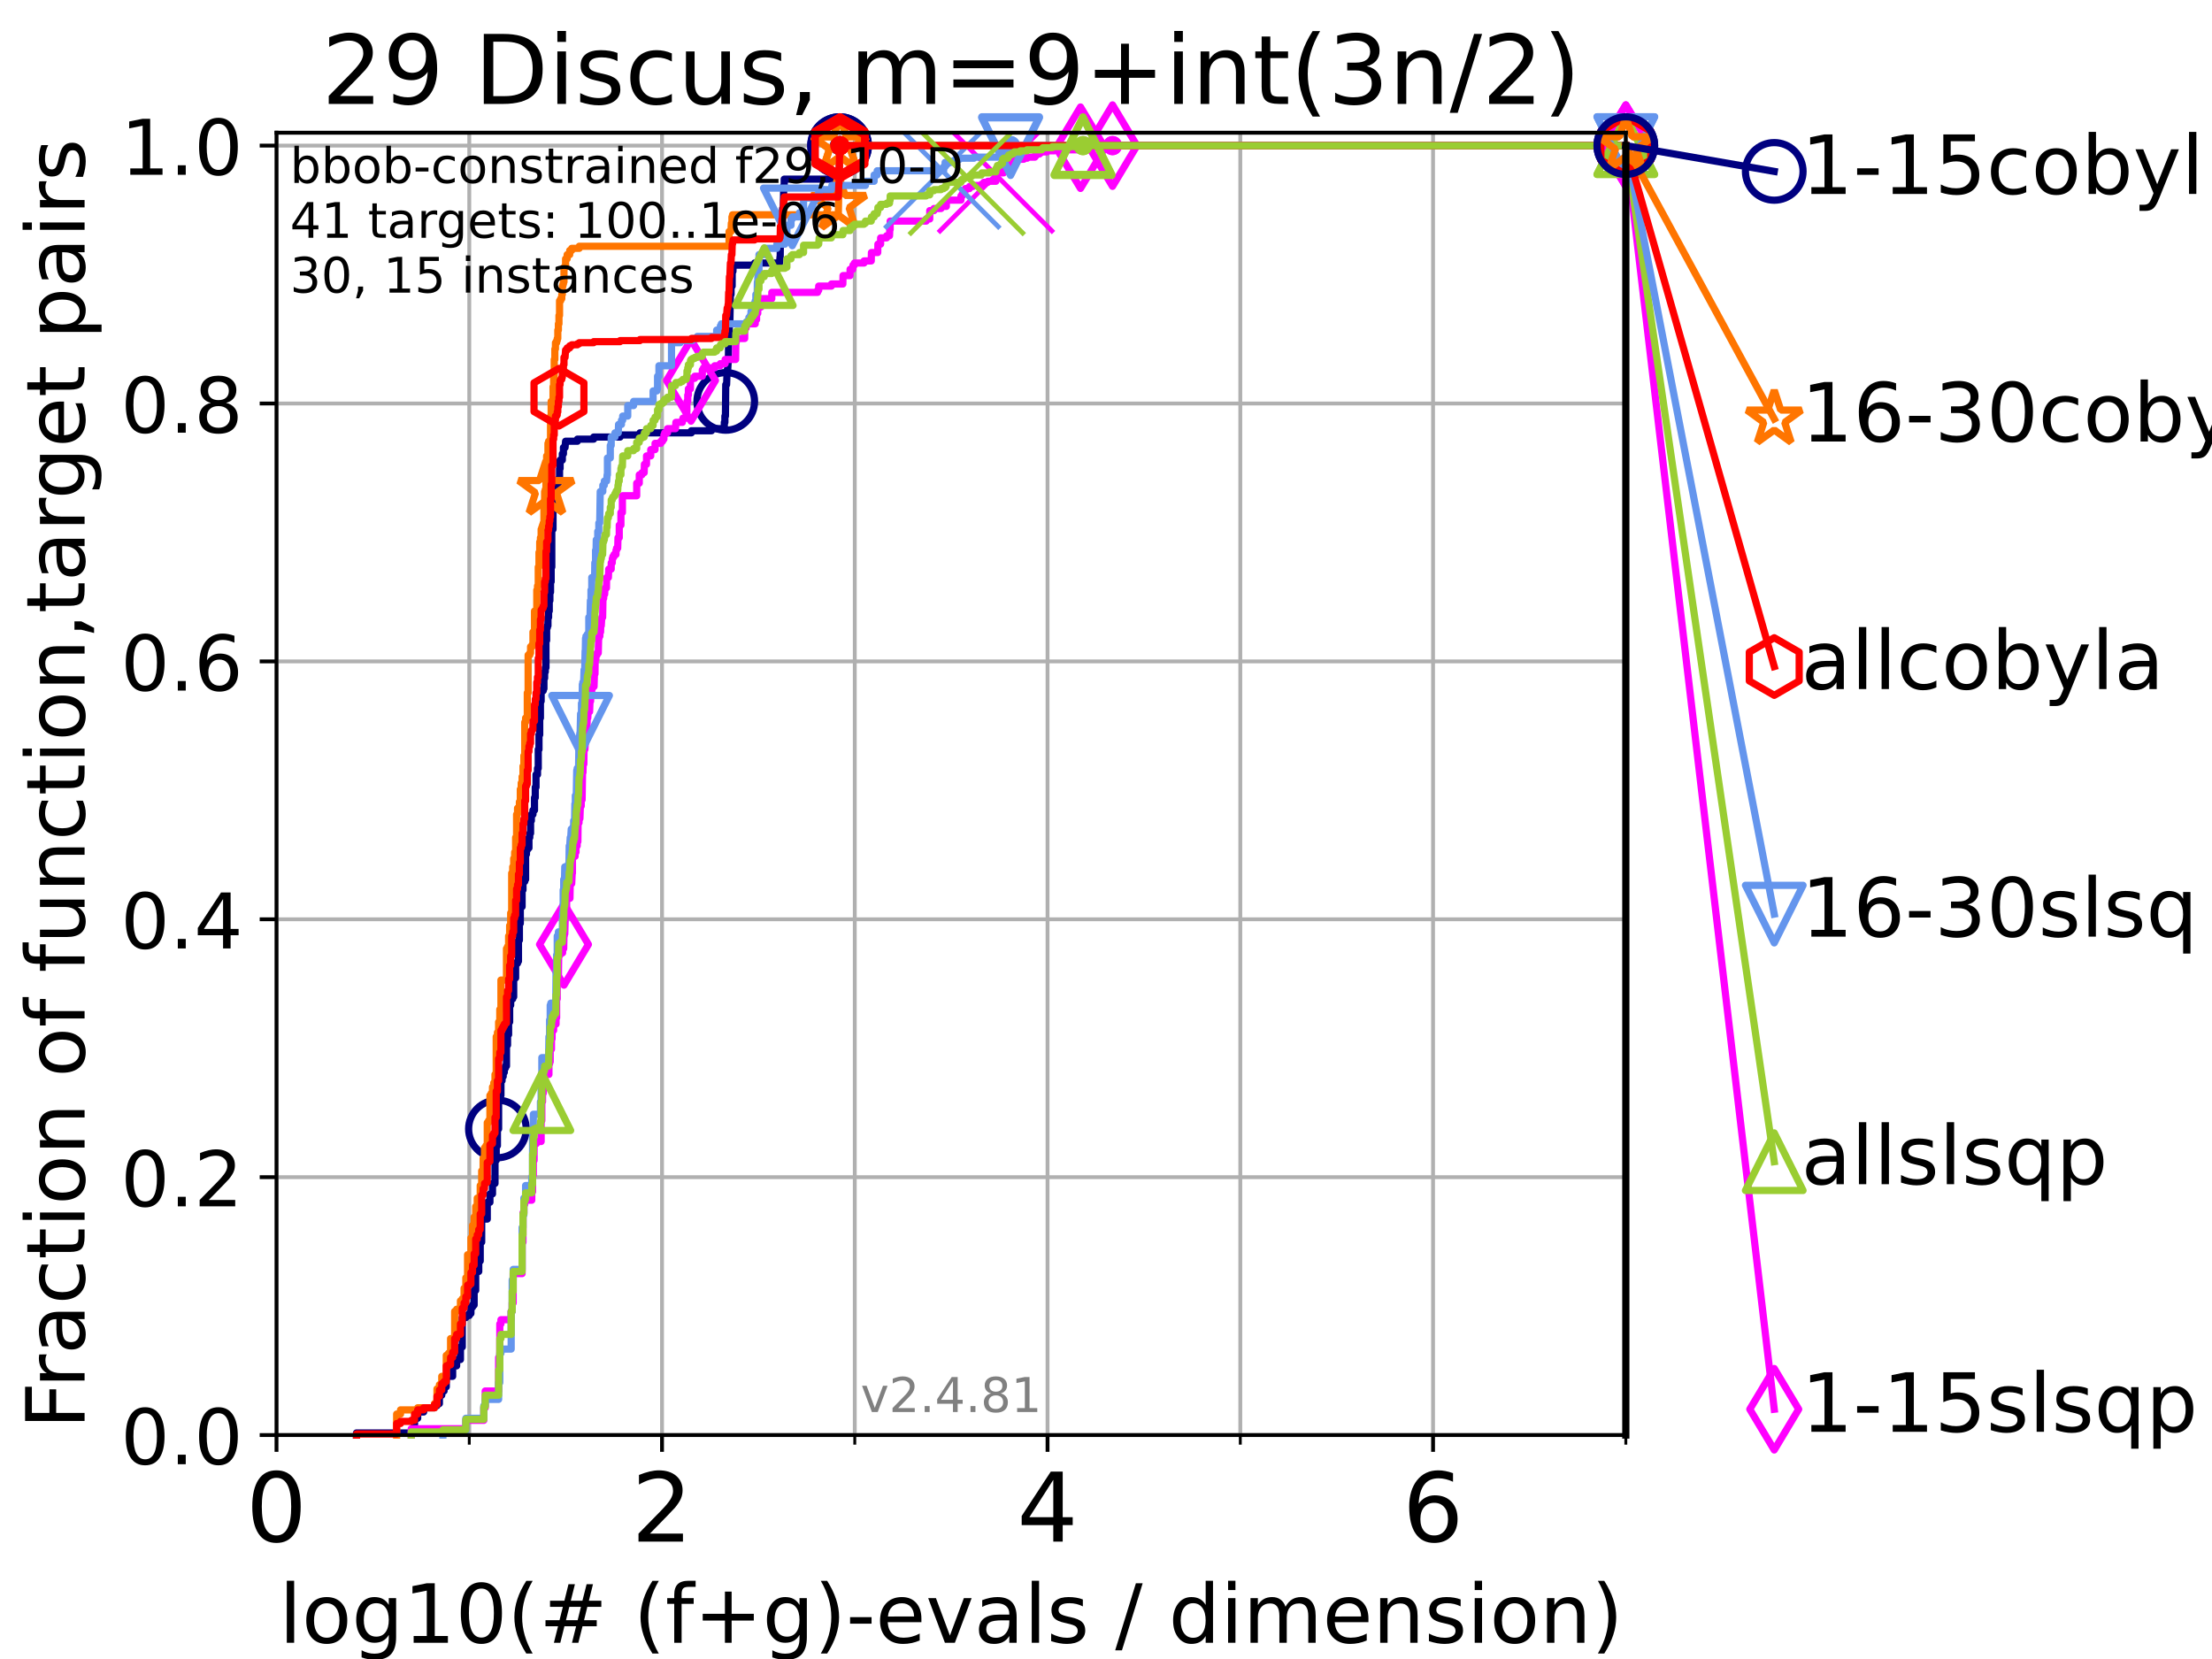 <?xml version="1.0" encoding="utf-8" standalone="no"?>
<!DOCTYPE svg PUBLIC "-//W3C//DTD SVG 1.1//EN"
  "http://www.w3.org/Graphics/SVG/1.1/DTD/svg11.dtd">
<!-- Created with matplotlib (https://matplotlib.org/) -->
<svg height="345.6pt" version="1.1" viewBox="0 0 460.8 345.6" width="460.8pt" xmlns="http://www.w3.org/2000/svg" xmlns:xlink="http://www.w3.org/1999/xlink">
 <defs>
  <style type="text/css">*{stroke-linecap:butt;stroke-linejoin:round;}</style>
 </defs>
 <g id="figure_1">
  <g id="patch_1">
   <path d="M 0 345.6 
L 460.8 345.6 
L 460.8 0 
L 0 0 
z
" style="fill:#ffffff;"/>
  </g>
  <g id="axes_1">
   <g id="patch_2">
    <path d="M 57.6 298.944 
L 338.688 298.944 
L 338.688 27.648 
L 57.6 27.648 
z
" style="fill:#ffffff;"/>
   </g>
   <g id="matplotlib.axis_1">
    <g id="xtick_1">
     <g id="line2d_1">
      <path clip-path="url(#pd13bea6c46)" d="M 57.6 298.944 
L 57.6 27.648 
" style="fill:none;stroke:#b0b0b0;stroke-linecap:square;stroke-width:0.8;"/>
     </g>
     <g id="line2d_2">
      <defs>
       <path d="M 0 0 
L 0 3.5 
" id="mf24fc54936" style="stroke:#000000;stroke-width:0.8;"/>
      </defs>
      <g>
       <use style="stroke:#000000;stroke-width:0.8;" x="57.6" xlink:href="#mf24fc54936" y="298.944"/>
      </g>
     </g>
     <g id="text_1">
      <!-- 0 -->
      <g transform="translate(51.237 321.141)scale(0.2 -0.2)">
       <defs>
        <path d="M 31.781 66.406 
Q 24.172 66.406 20.328 58.906 
Q 16.5 51.422 16.5 36.375 
Q 16.5 21.391 20.328 13.891 
Q 24.172 6.391 31.781 6.391 
Q 39.453 6.391 43.281 13.891 
Q 47.125 21.391 47.125 36.375 
Q 47.125 51.422 43.281 58.906 
Q 39.453 66.406 31.781 66.406 
z
M 31.781 74.219 
Q 44.047 74.219 50.516 64.516 
Q 56.984 54.828 56.984 36.375 
Q 56.984 17.969 50.516 8.266 
Q 44.047 -1.422 31.781 -1.422 
Q 19.531 -1.422 13.062 8.266 
Q 6.594 17.969 6.594 36.375 
Q 6.594 54.828 13.062 64.516 
Q 19.531 74.219 31.781 74.219 
z
" id="DejaVuSans-48"/>
       </defs>
       <use xlink:href="#DejaVuSans-48"/>
      </g>
     </g>
    </g>
    <g id="xtick_2">
     <g id="line2d_3">
      <path clip-path="url(#pd13bea6c46)" d="M 137.911 298.944 
L 137.911 27.648 
" style="fill:none;stroke:#b0b0b0;stroke-linecap:square;stroke-width:0.8;"/>
     </g>
     <g id="line2d_4">
      <g>
       <use style="stroke:#000000;stroke-width:0.8;" x="137.911" xlink:href="#mf24fc54936" y="298.944"/>
      </g>
     </g>
     <g id="text_2">
      <!-- 2 -->
      <g transform="translate(131.548 321.141)scale(0.2 -0.2)">
       <defs>
        <path d="M 19.188 8.297 
L 53.609 8.297 
L 53.609 0 
L 7.328 0 
L 7.328 8.297 
Q 12.938 14.109 22.625 23.891 
Q 32.328 33.688 34.812 36.531 
Q 39.547 41.844 41.422 45.531 
Q 43.312 49.219 43.312 52.781 
Q 43.312 58.594 39.234 62.25 
Q 35.156 65.922 28.609 65.922 
Q 23.969 65.922 18.812 64.312 
Q 13.672 62.703 7.812 59.422 
L 7.812 69.391 
Q 13.766 71.781 18.938 73 
Q 24.125 74.219 28.422 74.219 
Q 39.75 74.219 46.484 68.547 
Q 53.219 62.891 53.219 53.422 
Q 53.219 48.922 51.531 44.891 
Q 49.859 40.875 45.406 35.406 
Q 44.188 33.984 37.641 27.219 
Q 31.109 20.453 19.188 8.297 
z
" id="DejaVuSans-50"/>
       </defs>
       <use xlink:href="#DejaVuSans-50"/>
      </g>
     </g>
    </g>
    <g id="xtick_3">
     <g id="line2d_5">
      <path clip-path="url(#pd13bea6c46)" d="M 218.222 298.944 
L 218.222 27.648 
" style="fill:none;stroke:#b0b0b0;stroke-linecap:square;stroke-width:0.8;"/>
     </g>
     <g id="line2d_6">
      <g>
       <use style="stroke:#000000;stroke-width:0.8;" x="218.222" xlink:href="#mf24fc54936" y="298.944"/>
      </g>
     </g>
     <g id="text_3">
      <!-- 4 -->
      <g transform="translate(211.859 321.141)scale(0.2 -0.2)">
       <defs>
        <path d="M 37.797 64.312 
L 12.891 25.391 
L 37.797 25.391 
z
M 35.203 72.906 
L 47.609 72.906 
L 47.609 25.391 
L 58.016 25.391 
L 58.016 17.188 
L 47.609 17.188 
L 47.609 0 
L 37.797 0 
L 37.797 17.188 
L 4.891 17.188 
L 4.891 26.703 
z
" id="DejaVuSans-52"/>
       </defs>
       <use xlink:href="#DejaVuSans-52"/>
      </g>
     </g>
    </g>
    <g id="xtick_4">
     <g id="line2d_7">
      <path clip-path="url(#pd13bea6c46)" d="M 298.533 298.944 
L 298.533 27.648 
" style="fill:none;stroke:#b0b0b0;stroke-linecap:square;stroke-width:0.8;"/>
     </g>
     <g id="line2d_8">
      <g>
       <use style="stroke:#000000;stroke-width:0.8;" x="298.533" xlink:href="#mf24fc54936" y="298.944"/>
      </g>
     </g>
     <g id="text_4">
      <!-- 6 -->
      <g transform="translate(292.17 321.141)scale(0.2 -0.2)">
       <defs>
        <path d="M 33.016 40.375 
Q 26.375 40.375 22.484 35.828 
Q 18.609 31.297 18.609 23.391 
Q 18.609 15.531 22.484 10.953 
Q 26.375 6.391 33.016 6.391 
Q 39.656 6.391 43.531 10.953 
Q 47.406 15.531 47.406 23.391 
Q 47.406 31.297 43.531 35.828 
Q 39.656 40.375 33.016 40.375 
z
M 52.594 71.297 
L 52.594 62.312 
Q 48.875 64.062 45.094 64.984 
Q 41.312 65.922 37.594 65.922 
Q 27.828 65.922 22.672 59.328 
Q 17.531 52.734 16.797 39.406 
Q 19.672 43.656 24.016 45.922 
Q 28.375 48.188 33.594 48.188 
Q 44.578 48.188 50.953 41.516 
Q 57.328 34.859 57.328 23.391 
Q 57.328 12.156 50.688 5.359 
Q 44.047 -1.422 33.016 -1.422 
Q 20.359 -1.422 13.672 8.266 
Q 6.984 17.969 6.984 36.375 
Q 6.984 53.656 15.188 63.938 
Q 23.391 74.219 37.203 74.219 
Q 40.922 74.219 44.703 73.484 
Q 48.484 72.75 52.594 71.297 
z
" id="DejaVuSans-54"/>
       </defs>
       <use xlink:href="#DejaVuSans-54"/>
      </g>
     </g>
    </g>
    <g id="xtick_5">
     <g id="line2d_9">
      <path clip-path="url(#pd13bea6c46)" d="M 97.755 298.944 
L 97.755 27.648 
" style="fill:none;stroke:#b0b0b0;stroke-linecap:square;stroke-width:0.8;"/>
     </g>
     <g id="line2d_10">
      <defs>
       <path d="M 0 0 
L 0 2 
" id="mb721e139d7" style="stroke:#000000;stroke-width:0.6;"/>
      </defs>
      <g>
       <use style="stroke:#000000;stroke-width:0.6;" x="97.755" xlink:href="#mb721e139d7" y="298.944"/>
      </g>
     </g>
    </g>
    <g id="xtick_6">
     <g id="line2d_11">
      <path clip-path="url(#pd13bea6c46)" d="M 178.066 298.944 
L 178.066 27.648 
" style="fill:none;stroke:#b0b0b0;stroke-linecap:square;stroke-width:0.8;"/>
     </g>
     <g id="line2d_12">
      <g>
       <use style="stroke:#000000;stroke-width:0.6;" x="178.066" xlink:href="#mb721e139d7" y="298.944"/>
      </g>
     </g>
    </g>
    <g id="xtick_7">
     <g id="line2d_13">
      <path clip-path="url(#pd13bea6c46)" d="M 258.377 298.944 
L 258.377 27.648 
" style="fill:none;stroke:#b0b0b0;stroke-linecap:square;stroke-width:0.8;"/>
     </g>
     <g id="line2d_14">
      <g>
       <use style="stroke:#000000;stroke-width:0.6;" x="258.377" xlink:href="#mb721e139d7" y="298.944"/>
      </g>
     </g>
    </g>
    <g id="xtick_8">
     <g id="line2d_15">
      <path clip-path="url(#pd13bea6c46)" d="M 338.688 298.944 
L 338.688 27.648 
" style="fill:none;stroke:#b0b0b0;stroke-linecap:square;stroke-width:0.8;"/>
     </g>
     <g id="line2d_16">
      <g>
       <use style="stroke:#000000;stroke-width:0.6;" x="338.688" xlink:href="#mb721e139d7" y="298.944"/>
      </g>
     </g>
    </g>
    <g id="text_5">
     <!-- log10(# (f+g)-evals / dimension) -->
     <g transform="translate(58.145 342.218)scale(0.17 -0.17)">
      <defs>
       <path d="M 9.422 75.984 
L 18.406 75.984 
L 18.406 0 
L 9.422 0 
z
" id="DejaVuSans-108"/>
       <path d="M 30.609 48.391 
Q 23.391 48.391 19.188 42.75 
Q 14.984 37.109 14.984 27.297 
Q 14.984 17.484 19.156 11.844 
Q 23.344 6.203 30.609 6.203 
Q 37.797 6.203 41.984 11.859 
Q 46.188 17.531 46.188 27.297 
Q 46.188 37.016 41.984 42.703 
Q 37.797 48.391 30.609 48.391 
z
M 30.609 56 
Q 42.328 56 49.016 48.375 
Q 55.719 40.766 55.719 27.297 
Q 55.719 13.875 49.016 6.219 
Q 42.328 -1.422 30.609 -1.422 
Q 18.844 -1.422 12.172 6.219 
Q 5.516 13.875 5.516 27.297 
Q 5.516 40.766 12.172 48.375 
Q 18.844 56 30.609 56 
z
" id="DejaVuSans-111"/>
       <path d="M 45.406 27.984 
Q 45.406 37.75 41.375 43.109 
Q 37.359 48.484 30.078 48.484 
Q 22.859 48.484 18.828 43.109 
Q 14.797 37.75 14.797 27.984 
Q 14.797 18.266 18.828 12.891 
Q 22.859 7.516 30.078 7.516 
Q 37.359 7.516 41.375 12.891 
Q 45.406 18.266 45.406 27.984 
z
M 54.391 6.781 
Q 54.391 -7.172 48.188 -13.984 
Q 42 -20.797 29.203 -20.797 
Q 24.469 -20.797 20.266 -20.094 
Q 16.062 -19.391 12.109 -17.922 
L 12.109 -9.188 
Q 16.062 -11.328 19.922 -12.344 
Q 23.781 -13.375 27.781 -13.375 
Q 36.625 -13.375 41.016 -8.766 
Q 45.406 -4.156 45.406 5.172 
L 45.406 9.625 
Q 42.625 4.781 38.281 2.391 
Q 33.938 0 27.875 0 
Q 17.828 0 11.672 7.656 
Q 5.516 15.328 5.516 27.984 
Q 5.516 40.672 11.672 48.328 
Q 17.828 56 27.875 56 
Q 33.938 56 38.281 53.609 
Q 42.625 51.219 45.406 46.391 
L 45.406 54.688 
L 54.391 54.688 
z
" id="DejaVuSans-103"/>
       <path d="M 12.406 8.297 
L 28.516 8.297 
L 28.516 63.922 
L 10.984 60.406 
L 10.984 69.391 
L 28.422 72.906 
L 38.281 72.906 
L 38.281 8.297 
L 54.391 8.297 
L 54.391 0 
L 12.406 0 
z
" id="DejaVuSans-49"/>
       <path d="M 31 75.875 
Q 24.469 64.656 21.281 53.656 
Q 18.109 42.672 18.109 31.391 
Q 18.109 20.125 21.312 9.062 
Q 24.516 -2 31 -13.188 
L 23.188 -13.188 
Q 15.875 -1.703 12.234 9.375 
Q 8.594 20.453 8.594 31.391 
Q 8.594 42.281 12.203 53.312 
Q 15.828 64.359 23.188 75.875 
z
" id="DejaVuSans-40"/>
       <path d="M 51.125 44 
L 36.922 44 
L 32.812 27.688 
L 47.125 27.688 
z
M 43.797 71.781 
L 38.719 51.516 
L 52.984 51.516 
L 58.109 71.781 
L 65.922 71.781 
L 60.891 51.516 
L 76.125 51.516 
L 76.125 44 
L 58.984 44 
L 54.984 27.688 
L 70.516 27.688 
L 70.516 20.219 
L 53.078 20.219 
L 48 0 
L 40.188 0 
L 45.219 20.219 
L 30.906 20.219 
L 25.875 0 
L 18.016 0 
L 23.094 20.219 
L 7.719 20.219 
L 7.719 27.688 
L 24.906 27.688 
L 29 44 
L 13.281 44 
L 13.281 51.516 
L 30.906 51.516 
L 35.891 71.781 
z
" id="DejaVuSans-35"/>
       <path id="DejaVuSans-32"/>
       <path d="M 37.109 75.984 
L 37.109 68.5 
L 28.516 68.5 
Q 23.688 68.5 21.797 66.547 
Q 19.922 64.594 19.922 59.516 
L 19.922 54.688 
L 34.719 54.688 
L 34.719 47.703 
L 19.922 47.703 
L 19.922 0 
L 10.891 0 
L 10.891 47.703 
L 2.297 47.703 
L 2.297 54.688 
L 10.891 54.688 
L 10.891 58.5 
Q 10.891 67.625 15.141 71.797 
Q 19.391 75.984 28.609 75.984 
z
" id="DejaVuSans-102"/>
       <path d="M 46 62.703 
L 46 35.5 
L 73.188 35.5 
L 73.188 27.203 
L 46 27.203 
L 46 0 
L 37.797 0 
L 37.797 27.203 
L 10.594 27.203 
L 10.594 35.5 
L 37.797 35.5 
L 37.797 62.703 
z
" id="DejaVuSans-43"/>
       <path d="M 8.016 75.875 
L 15.828 75.875 
Q 23.141 64.359 26.781 53.312 
Q 30.422 42.281 30.422 31.391 
Q 30.422 20.453 26.781 9.375 
Q 23.141 -1.703 15.828 -13.188 
L 8.016 -13.188 
Q 14.5 -2 17.703 9.062 
Q 20.906 20.125 20.906 31.391 
Q 20.906 42.672 17.703 53.656 
Q 14.5 64.656 8.016 75.875 
z
" id="DejaVuSans-41"/>
       <path d="M 4.891 31.391 
L 31.203 31.391 
L 31.203 23.391 
L 4.891 23.391 
z
" id="DejaVuSans-45"/>
       <path d="M 56.203 29.594 
L 56.203 25.203 
L 14.891 25.203 
Q 15.484 15.922 20.484 11.062 
Q 25.484 6.203 34.422 6.203 
Q 39.594 6.203 44.453 7.469 
Q 49.312 8.734 54.109 11.281 
L 54.109 2.781 
Q 49.266 0.734 44.188 -0.344 
Q 39.109 -1.422 33.891 -1.422 
Q 20.797 -1.422 13.156 6.188 
Q 5.516 13.812 5.516 26.812 
Q 5.516 40.234 12.766 48.109 
Q 20.016 56 32.328 56 
Q 43.359 56 49.781 48.891 
Q 56.203 41.797 56.203 29.594 
z
M 47.219 32.234 
Q 47.125 39.594 43.094 43.984 
Q 39.062 48.391 32.422 48.391 
Q 24.906 48.391 20.391 44.141 
Q 15.875 39.891 15.188 32.172 
z
" id="DejaVuSans-101"/>
       <path d="M 2.984 54.688 
L 12.5 54.688 
L 29.594 8.797 
L 46.688 54.688 
L 56.203 54.688 
L 35.688 0 
L 23.484 0 
z
" id="DejaVuSans-118"/>
       <path d="M 34.281 27.484 
Q 23.391 27.484 19.188 25 
Q 14.984 22.516 14.984 16.5 
Q 14.984 11.719 18.141 8.906 
Q 21.297 6.109 26.703 6.109 
Q 34.188 6.109 38.703 11.406 
Q 43.219 16.703 43.219 25.484 
L 43.219 27.484 
z
M 52.203 31.203 
L 52.203 0 
L 43.219 0 
L 43.219 8.297 
Q 40.141 3.328 35.547 0.953 
Q 30.953 -1.422 24.312 -1.422 
Q 15.922 -1.422 10.953 3.297 
Q 6 8.016 6 15.922 
Q 6 25.141 12.172 29.828 
Q 18.359 34.516 30.609 34.516 
L 43.219 34.516 
L 43.219 35.406 
Q 43.219 41.609 39.141 45 
Q 35.062 48.391 27.688 48.391 
Q 23 48.391 18.547 47.266 
Q 14.109 46.141 10.016 43.891 
L 10.016 52.203 
Q 14.938 54.109 19.578 55.047 
Q 24.219 56 28.609 56 
Q 40.484 56 46.344 49.844 
Q 52.203 43.703 52.203 31.203 
z
" id="DejaVuSans-97"/>
       <path d="M 44.281 53.078 
L 44.281 44.578 
Q 40.484 46.531 36.375 47.5 
Q 32.281 48.484 27.875 48.484 
Q 21.188 48.484 17.844 46.438 
Q 14.5 44.391 14.5 40.281 
Q 14.5 37.156 16.891 35.375 
Q 19.281 33.594 26.516 31.984 
L 29.594 31.297 
Q 39.156 29.25 43.188 25.516 
Q 47.219 21.781 47.219 15.094 
Q 47.219 7.469 41.188 3.016 
Q 35.156 -1.422 24.609 -1.422 
Q 20.219 -1.422 15.453 -0.562 
Q 10.688 0.297 5.422 2 
L 5.422 11.281 
Q 10.406 8.688 15.234 7.391 
Q 20.062 6.109 24.812 6.109 
Q 31.156 6.109 34.562 8.281 
Q 37.984 10.453 37.984 14.406 
Q 37.984 18.062 35.516 20.016 
Q 33.062 21.969 24.703 23.781 
L 21.578 24.516 
Q 13.234 26.266 9.516 29.906 
Q 5.812 33.547 5.812 39.891 
Q 5.812 47.609 11.281 51.797 
Q 16.75 56 26.812 56 
Q 31.781 56 36.172 55.266 
Q 40.578 54.547 44.281 53.078 
z
" id="DejaVuSans-115"/>
       <path d="M 25.391 72.906 
L 33.688 72.906 
L 8.297 -9.281 
L 0 -9.281 
z
" id="DejaVuSans-47"/>
       <path d="M 45.406 46.391 
L 45.406 75.984 
L 54.391 75.984 
L 54.391 0 
L 45.406 0 
L 45.406 8.203 
Q 42.578 3.328 38.25 0.953 
Q 33.938 -1.422 27.875 -1.422 
Q 17.969 -1.422 11.734 6.484 
Q 5.516 14.406 5.516 27.297 
Q 5.516 40.188 11.734 48.094 
Q 17.969 56 27.875 56 
Q 33.938 56 38.25 53.625 
Q 42.578 51.266 45.406 46.391 
z
M 14.797 27.297 
Q 14.797 17.391 18.875 11.75 
Q 22.953 6.109 30.078 6.109 
Q 37.203 6.109 41.297 11.75 
Q 45.406 17.391 45.406 27.297 
Q 45.406 37.203 41.297 42.844 
Q 37.203 48.484 30.078 48.484 
Q 22.953 48.484 18.875 42.844 
Q 14.797 37.203 14.797 27.297 
z
" id="DejaVuSans-100"/>
       <path d="M 9.422 54.688 
L 18.406 54.688 
L 18.406 0 
L 9.422 0 
z
M 9.422 75.984 
L 18.406 75.984 
L 18.406 64.594 
L 9.422 64.594 
z
" id="DejaVuSans-105"/>
       <path d="M 52 44.188 
Q 55.375 50.25 60.062 53.125 
Q 64.75 56 71.094 56 
Q 79.641 56 84.281 50.016 
Q 88.922 44.047 88.922 33.016 
L 88.922 0 
L 79.891 0 
L 79.891 32.719 
Q 79.891 40.578 77.094 44.375 
Q 74.312 48.188 68.609 48.188 
Q 61.625 48.188 57.562 43.547 
Q 53.516 38.922 53.516 30.906 
L 53.516 0 
L 44.484 0 
L 44.484 32.719 
Q 44.484 40.625 41.703 44.406 
Q 38.922 48.188 33.109 48.188 
Q 26.219 48.188 22.156 43.531 
Q 18.109 38.875 18.109 30.906 
L 18.109 0 
L 9.078 0 
L 9.078 54.688 
L 18.109 54.688 
L 18.109 46.188 
Q 21.188 51.219 25.484 53.609 
Q 29.781 56 35.688 56 
Q 41.656 56 45.828 52.969 
Q 50 49.953 52 44.188 
z
" id="DejaVuSans-109"/>
       <path d="M 54.891 33.016 
L 54.891 0 
L 45.906 0 
L 45.906 32.719 
Q 45.906 40.484 42.875 44.328 
Q 39.844 48.188 33.797 48.188 
Q 26.516 48.188 22.312 43.547 
Q 18.109 38.922 18.109 30.906 
L 18.109 0 
L 9.078 0 
L 9.078 54.688 
L 18.109 54.688 
L 18.109 46.188 
Q 21.344 51.125 25.703 53.562 
Q 30.078 56 35.797 56 
Q 45.219 56 50.047 50.172 
Q 54.891 44.344 54.891 33.016 
z
" id="DejaVuSans-110"/>
      </defs>
      <use xlink:href="#DejaVuSans-108"/>
      <use x="27.783" xlink:href="#DejaVuSans-111"/>
      <use x="88.965" xlink:href="#DejaVuSans-103"/>
      <use x="152.441" xlink:href="#DejaVuSans-49"/>
      <use x="216.064" xlink:href="#DejaVuSans-48"/>
      <use x="279.688" xlink:href="#DejaVuSans-40"/>
      <use x="318.701" xlink:href="#DejaVuSans-35"/>
      <use x="402.49" xlink:href="#DejaVuSans-32"/>
      <use x="434.277" xlink:href="#DejaVuSans-40"/>
      <use x="473.291" xlink:href="#DejaVuSans-102"/>
      <use x="508.496" xlink:href="#DejaVuSans-43"/>
      <use x="592.285" xlink:href="#DejaVuSans-103"/>
      <use x="655.762" xlink:href="#DejaVuSans-41"/>
      <use x="694.775" xlink:href="#DejaVuSans-45"/>
      <use x="730.859" xlink:href="#DejaVuSans-101"/>
      <use x="792.383" xlink:href="#DejaVuSans-118"/>
      <use x="851.562" xlink:href="#DejaVuSans-97"/>
      <use x="912.842" xlink:href="#DejaVuSans-108"/>
      <use x="940.625" xlink:href="#DejaVuSans-115"/>
      <use x="992.725" xlink:href="#DejaVuSans-32"/>
      <use x="1024.512" xlink:href="#DejaVuSans-47"/>
      <use x="1058.203" xlink:href="#DejaVuSans-32"/>
      <use x="1089.99" xlink:href="#DejaVuSans-100"/>
      <use x="1153.467" xlink:href="#DejaVuSans-105"/>
      <use x="1181.25" xlink:href="#DejaVuSans-109"/>
      <use x="1278.662" xlink:href="#DejaVuSans-101"/>
      <use x="1340.186" xlink:href="#DejaVuSans-110"/>
      <use x="1403.564" xlink:href="#DejaVuSans-115"/>
      <use x="1455.664" xlink:href="#DejaVuSans-105"/>
      <use x="1483.447" xlink:href="#DejaVuSans-111"/>
      <use x="1544.629" xlink:href="#DejaVuSans-110"/>
      <use x="1608.008" xlink:href="#DejaVuSans-41"/>
     </g>
    </g>
   </g>
   <g id="matplotlib.axis_2">
    <g id="ytick_1">
     <g id="line2d_17">
      <path clip-path="url(#pd13bea6c46)" d="M 57.6 298.944 
L 338.688 298.944 
" style="fill:none;stroke:#b0b0b0;stroke-linecap:square;stroke-width:0.8;"/>
     </g>
     <g id="line2d_18">
      <defs>
       <path d="M 0 0 
L -3.5 0 
" id="m835895e862" style="stroke:#000000;stroke-width:0.8;"/>
      </defs>
      <g>
       <use style="stroke:#000000;stroke-width:0.8;" x="57.6" xlink:href="#m835895e862" y="298.944"/>
      </g>
     </g>
     <g id="text_6">
      <!-- 0.0 -->
      <g transform="translate(25.155 305.023)scale(0.16 -0.16)">
       <defs>
        <path d="M 10.688 12.406 
L 21 12.406 
L 21 0 
L 10.688 0 
z
" id="DejaVuSans-46"/>
       </defs>
       <use xlink:href="#DejaVuSans-48"/>
       <use x="63.623" xlink:href="#DejaVuSans-46"/>
       <use x="95.41" xlink:href="#DejaVuSans-48"/>
      </g>
     </g>
    </g>
    <g id="ytick_2">
     <g id="line2d_19">
      <path clip-path="url(#pd13bea6c46)" d="M 57.6 245.222 
L 338.688 245.222 
" style="fill:none;stroke:#b0b0b0;stroke-linecap:square;stroke-width:0.8;"/>
     </g>
     <g id="line2d_20">
      <g>
       <use style="stroke:#000000;stroke-width:0.8;" x="57.6" xlink:href="#m835895e862" y="245.222"/>
      </g>
     </g>
     <g id="text_7">
      <!-- 0.2 -->
      <g transform="translate(25.155 251.301)scale(0.16 -0.16)">
       <use xlink:href="#DejaVuSans-48"/>
       <use x="63.623" xlink:href="#DejaVuSans-46"/>
       <use x="95.41" xlink:href="#DejaVuSans-50"/>
      </g>
     </g>
    </g>
    <g id="ytick_3">
     <g id="line2d_21">
      <path clip-path="url(#pd13bea6c46)" d="M 57.6 191.5 
L 338.688 191.5 
" style="fill:none;stroke:#b0b0b0;stroke-linecap:square;stroke-width:0.8;"/>
     </g>
     <g id="line2d_22">
      <g>
       <use style="stroke:#000000;stroke-width:0.8;" x="57.6" xlink:href="#m835895e862" y="191.5"/>
      </g>
     </g>
     <g id="text_8">
      <!-- 0.4 -->
      <g transform="translate(25.155 197.579)scale(0.16 -0.16)">
       <use xlink:href="#DejaVuSans-48"/>
       <use x="63.623" xlink:href="#DejaVuSans-46"/>
       <use x="95.41" xlink:href="#DejaVuSans-52"/>
      </g>
     </g>
    </g>
    <g id="ytick_4">
     <g id="line2d_23">
      <path clip-path="url(#pd13bea6c46)" d="M 57.6 137.778 
L 338.688 137.778 
" style="fill:none;stroke:#b0b0b0;stroke-linecap:square;stroke-width:0.8;"/>
     </g>
     <g id="line2d_24">
      <g>
       <use style="stroke:#000000;stroke-width:0.8;" x="57.6" xlink:href="#m835895e862" y="137.778"/>
      </g>
     </g>
     <g id="text_9">
      <!-- 0.6 -->
      <g transform="translate(25.155 143.857)scale(0.16 -0.16)">
       <use xlink:href="#DejaVuSans-48"/>
       <use x="63.623" xlink:href="#DejaVuSans-46"/>
       <use x="95.41" xlink:href="#DejaVuSans-54"/>
      </g>
     </g>
    </g>
    <g id="ytick_5">
     <g id="line2d_25">
      <path clip-path="url(#pd13bea6c46)" d="M 57.6 84.056 
L 338.688 84.056 
" style="fill:none;stroke:#b0b0b0;stroke-linecap:square;stroke-width:0.8;"/>
     </g>
     <g id="line2d_26">
      <g>
       <use style="stroke:#000000;stroke-width:0.8;" x="57.6" xlink:href="#m835895e862" y="84.056"/>
      </g>
     </g>
     <g id="text_10">
      <!-- 0.8 -->
      <g transform="translate(25.155 90.135)scale(0.16 -0.16)">
       <defs>
        <path d="M 31.781 34.625 
Q 24.75 34.625 20.719 30.859 
Q 16.703 27.094 16.703 20.516 
Q 16.703 13.922 20.719 10.156 
Q 24.75 6.391 31.781 6.391 
Q 38.812 6.391 42.859 10.172 
Q 46.922 13.969 46.922 20.516 
Q 46.922 27.094 42.891 30.859 
Q 38.875 34.625 31.781 34.625 
z
M 21.922 38.812 
Q 15.578 40.375 12.031 44.719 
Q 8.5 49.078 8.5 55.328 
Q 8.5 64.062 14.719 69.141 
Q 20.953 74.219 31.781 74.219 
Q 42.672 74.219 48.875 69.141 
Q 55.078 64.062 55.078 55.328 
Q 55.078 49.078 51.531 44.719 
Q 48 40.375 41.703 38.812 
Q 48.828 37.156 52.797 32.312 
Q 56.781 27.484 56.781 20.516 
Q 56.781 9.906 50.312 4.234 
Q 43.844 -1.422 31.781 -1.422 
Q 19.734 -1.422 13.25 4.234 
Q 6.781 9.906 6.781 20.516 
Q 6.781 27.484 10.781 32.312 
Q 14.797 37.156 21.922 38.812 
z
M 18.312 54.391 
Q 18.312 48.734 21.844 45.562 
Q 25.391 42.391 31.781 42.391 
Q 38.141 42.391 41.719 45.562 
Q 45.312 48.734 45.312 54.391 
Q 45.312 60.062 41.719 63.234 
Q 38.141 66.406 31.781 66.406 
Q 25.391 66.406 21.844 63.234 
Q 18.312 60.062 18.312 54.391 
z
" id="DejaVuSans-56"/>
       </defs>
       <use xlink:href="#DejaVuSans-48"/>
       <use x="63.623" xlink:href="#DejaVuSans-46"/>
       <use x="95.41" xlink:href="#DejaVuSans-56"/>
      </g>
     </g>
    </g>
    <g id="ytick_6">
     <g id="line2d_27">
      <path clip-path="url(#pd13bea6c46)" d="M 57.6 30.334 
L 338.688 30.334 
" style="fill:none;stroke:#b0b0b0;stroke-linecap:square;stroke-width:0.8;"/>
     </g>
     <g id="line2d_28">
      <g>
       <use style="stroke:#000000;stroke-width:0.8;" x="57.6" xlink:href="#m835895e862" y="30.334"/>
      </g>
     </g>
     <g id="text_11">
      <!-- 1.0 -->
      <g transform="translate(25.155 36.413)scale(0.16 -0.16)">
       <use xlink:href="#DejaVuSans-49"/>
       <use x="63.623" xlink:href="#DejaVuSans-46"/>
       <use x="95.41" xlink:href="#DejaVuSans-48"/>
      </g>
     </g>
    </g>
    <g id="text_12">
     <!-- Fraction of function,target pairs -->
     <g transform="translate(17.62 297.681)rotate(-90)scale(0.17 -0.17)">
      <defs>
       <path d="M 9.812 72.906 
L 51.703 72.906 
L 51.703 64.594 
L 19.672 64.594 
L 19.672 43.109 
L 48.578 43.109 
L 48.578 34.812 
L 19.672 34.812 
L 19.672 0 
L 9.812 0 
z
" id="DejaVuSans-70"/>
       <path d="M 41.109 46.297 
Q 39.594 47.172 37.812 47.578 
Q 36.031 48 33.891 48 
Q 26.266 48 22.188 43.047 
Q 18.109 38.094 18.109 28.812 
L 18.109 0 
L 9.078 0 
L 9.078 54.688 
L 18.109 54.688 
L 18.109 46.188 
Q 20.953 51.172 25.484 53.578 
Q 30.031 56 36.531 56 
Q 37.453 56 38.578 55.875 
Q 39.703 55.766 41.062 55.516 
z
" id="DejaVuSans-114"/>
       <path d="M 48.781 52.594 
L 48.781 44.188 
Q 44.969 46.297 41.141 47.344 
Q 37.312 48.391 33.406 48.391 
Q 24.656 48.391 19.812 42.844 
Q 14.984 37.312 14.984 27.297 
Q 14.984 17.281 19.812 11.734 
Q 24.656 6.203 33.406 6.203 
Q 37.312 6.203 41.141 7.25 
Q 44.969 8.297 48.781 10.406 
L 48.781 2.094 
Q 45.016 0.344 40.984 -0.531 
Q 36.969 -1.422 32.422 -1.422 
Q 20.062 -1.422 12.781 6.344 
Q 5.516 14.109 5.516 27.297 
Q 5.516 40.672 12.859 48.328 
Q 20.219 56 33.016 56 
Q 37.156 56 41.109 55.141 
Q 45.062 54.297 48.781 52.594 
z
" id="DejaVuSans-99"/>
       <path d="M 18.312 70.219 
L 18.312 54.688 
L 36.812 54.688 
L 36.812 47.703 
L 18.312 47.703 
L 18.312 18.016 
Q 18.312 11.328 20.141 9.422 
Q 21.969 7.516 27.594 7.516 
L 36.812 7.516 
L 36.812 0 
L 27.594 0 
Q 17.188 0 13.234 3.875 
Q 9.281 7.766 9.281 18.016 
L 9.281 47.703 
L 2.688 47.703 
L 2.688 54.688 
L 9.281 54.688 
L 9.281 70.219 
z
" id="DejaVuSans-116"/>
       <path d="M 8.5 21.578 
L 8.5 54.688 
L 17.484 54.688 
L 17.484 21.922 
Q 17.484 14.156 20.5 10.266 
Q 23.531 6.391 29.594 6.391 
Q 36.859 6.391 41.078 11.031 
Q 45.312 15.672 45.312 23.688 
L 45.312 54.688 
L 54.297 54.688 
L 54.297 0 
L 45.312 0 
L 45.312 8.406 
Q 42.047 3.422 37.719 1 
Q 33.406 -1.422 27.688 -1.422 
Q 18.266 -1.422 13.375 4.438 
Q 8.5 10.297 8.5 21.578 
z
M 31.109 56 
z
" id="DejaVuSans-117"/>
       <path d="M 11.719 12.406 
L 22.016 12.406 
L 22.016 4 
L 14.016 -11.625 
L 7.719 -11.625 
L 11.719 4 
z
" id="DejaVuSans-44"/>
       <path d="M 18.109 8.203 
L 18.109 -20.797 
L 9.078 -20.797 
L 9.078 54.688 
L 18.109 54.688 
L 18.109 46.391 
Q 20.953 51.266 25.266 53.625 
Q 29.594 56 35.594 56 
Q 45.562 56 51.781 48.094 
Q 58.016 40.188 58.016 27.297 
Q 58.016 14.406 51.781 6.484 
Q 45.562 -1.422 35.594 -1.422 
Q 29.594 -1.422 25.266 0.953 
Q 20.953 3.328 18.109 8.203 
z
M 48.688 27.297 
Q 48.688 37.203 44.609 42.844 
Q 40.531 48.484 33.406 48.484 
Q 26.266 48.484 22.188 42.844 
Q 18.109 37.203 18.109 27.297 
Q 18.109 17.391 22.188 11.75 
Q 26.266 6.109 33.406 6.109 
Q 40.531 6.109 44.609 11.75 
Q 48.688 17.391 48.688 27.297 
z
" id="DejaVuSans-112"/>
      </defs>
      <use xlink:href="#DejaVuSans-70"/>
      <use x="50.27" xlink:href="#DejaVuSans-114"/>
      <use x="91.383" xlink:href="#DejaVuSans-97"/>
      <use x="152.662" xlink:href="#DejaVuSans-99"/>
      <use x="207.643" xlink:href="#DejaVuSans-116"/>
      <use x="246.852" xlink:href="#DejaVuSans-105"/>
      <use x="274.635" xlink:href="#DejaVuSans-111"/>
      <use x="335.816" xlink:href="#DejaVuSans-110"/>
      <use x="399.195" xlink:href="#DejaVuSans-32"/>
      <use x="430.982" xlink:href="#DejaVuSans-111"/>
      <use x="492.164" xlink:href="#DejaVuSans-102"/>
      <use x="527.369" xlink:href="#DejaVuSans-32"/>
      <use x="559.156" xlink:href="#DejaVuSans-102"/>
      <use x="594.361" xlink:href="#DejaVuSans-117"/>
      <use x="657.74" xlink:href="#DejaVuSans-110"/>
      <use x="721.119" xlink:href="#DejaVuSans-99"/>
      <use x="776.1" xlink:href="#DejaVuSans-116"/>
      <use x="815.309" xlink:href="#DejaVuSans-105"/>
      <use x="843.092" xlink:href="#DejaVuSans-111"/>
      <use x="904.273" xlink:href="#DejaVuSans-110"/>
      <use x="967.652" xlink:href="#DejaVuSans-44"/>
      <use x="999.439" xlink:href="#DejaVuSans-116"/>
      <use x="1038.648" xlink:href="#DejaVuSans-97"/>
      <use x="1099.928" xlink:href="#DejaVuSans-114"/>
      <use x="1139.291" xlink:href="#DejaVuSans-103"/>
      <use x="1202.768" xlink:href="#DejaVuSans-101"/>
      <use x="1264.291" xlink:href="#DejaVuSans-116"/>
      <use x="1303.5" xlink:href="#DejaVuSans-32"/>
      <use x="1335.287" xlink:href="#DejaVuSans-112"/>
      <use x="1398.764" xlink:href="#DejaVuSans-97"/>
      <use x="1460.043" xlink:href="#DejaVuSans-105"/>
      <use x="1487.826" xlink:href="#DejaVuSans-114"/>
      <use x="1528.939" xlink:href="#DejaVuSans-115"/>
     </g>
    </g>
   </g>
   <g id="line2d_29">
    <defs>
     <path d="M 0 1.5 
C 0.398 1.5 0.779 1.342 1.061 1.061 
C 1.342 0.779 1.5 0.398 1.5 0 
C 1.5 -0.398 1.342 -0.779 1.061 -1.061 
C 0.779 -1.342 0.398 -1.5 0 -1.5 
C -0.398 -1.5 -0.779 -1.342 -1.061 -1.061 
C -1.342 -0.779 -1.5 -0.398 -1.5 0 
C -1.5 0.398 -1.342 0.779 -1.061 1.061 
C -0.779 1.342 -0.398 1.5 0 1.5 
z
" id="m45b68e6c5f" style="stroke:#000080;"/>
    </defs>
    <g>
     <use style="fill:#000080;stroke:#000080;" x="174.905" xlink:href="#m45b68e6c5f" y="30.334"/>
     <use style="fill:#000080;stroke:#000080;" x="174.905" xlink:href="#m45b68e6c5f" y="30.334"/>
    </g>
   </g>
   <g id="line2d_30">
    <path d="M 74.263 298.944 
L 74.263 298.507 
L 85.667 298.507 
L 85.667 298.07 
L 86.351 298.07 
L 86.351 295.45 
L 87.01 295.45 
L 87.01 294.14 
L 88.256 294.14 
L 88.256 293.266 
L 90.509 293.266 
L 90.509 292.829 
L 91.03 292.829 
L 91.03 292.393 
L 91.535 292.393 
L 91.535 290.645 
L 92.027 290.645 
L 92.027 289.772 
L 92.504 289.772 
L 92.504 288.898 
L 92.969 288.898 
L 92.969 286.715 
L 94.295 286.715 
L 94.295 284.531 
L 95.125 284.531 
L 95.125 283.22 
L 95.918 283.22 
L 95.918 280.6 
L 96.301 280.6 
L 96.301 274.485 
L 97.044 274.485 
L 97.044 274.048 
L 97.755 274.048 
L 97.755 273.612 
L 98.101 273.612 
L 98.101 272.301 
L 98.439 272.301 
L 98.439 271.865 
L 98.772 271.865 
L 98.772 268.807 
L 99.098 268.807 
L 99.098 264.876 
L 99.732 264.876 
L 99.732 262.693 
L 100.04 262.693 
L 100.04 258.762 
L 100.344 258.762 
L 100.344 253.957 
L 101.507 253.957 
L 101.507 250.463 
L 102.06 250.463 
L 102.06 248.716 
L 102.597 248.716 
L 102.597 246.532 
L 103.118 246.532 
L 103.118 241.728 
L 103.372 241.728 
L 103.372 238.671 
L 103.623 238.671 
L 103.623 235.176 
L 103.871 235.176 
L 103.871 228.188 
L 104.355 228.188 
L 104.355 225.131 
L 104.592 225.131 
L 104.592 224.257 
L 104.826 224.257 
L 104.826 223.384 
L 105.057 223.384 
L 105.057 222.51 
L 105.285 222.51 
L 105.285 222.074 
L 105.51 222.074 
L 105.51 217.706 
L 105.733 217.706 
L 105.733 215.522 
L 105.952 215.522 
L 105.952 212.901 
L 106.169 212.901 
L 106.169 209.407 
L 106.383 209.407 
L 106.383 208.097 
L 106.803 208.097 
L 106.803 207.66 
L 107.009 207.66 
L 107.009 203.729 
L 107.415 203.729 
L 107.415 200.672 
L 107.811 200.672 
L 107.811 200.235 
L 108.006 200.235 
L 108.006 195.868 
L 108.199 195.868 
L 108.199 192.374 
L 108.389 192.374 
L 108.389 188.879 
L 108.764 188.879 
L 108.764 185.385 
L 108.949 185.385 
L 108.949 183.638 
L 109.312 183.638 
L 109.312 183.202 
L 109.491 183.202 
L 109.491 177.96 
L 109.668 177.96 
L 109.668 177.087 
L 109.843 177.087 
L 109.843 176.65 
L 110.189 176.65 
L 110.189 174.466 
L 110.359 174.466 
L 110.359 173.593 
L 110.527 173.593 
L 110.527 170.972 
L 110.694 170.972 
L 110.694 169.662 
L 111.023 169.662 
L 111.023 168.788 
L 111.346 168.788 
L 111.346 166.168 
L 111.506 166.168 
L 111.506 163.984 
L 111.663 163.984 
L 111.663 161.363 
L 111.975 161.363 
L 111.975 160.053 
L 112.128 160.053 
L 112.128 156.122 
L 112.281 156.122 
L 112.281 153.065 
L 112.432 153.065 
L 112.432 149.571 
L 112.581 149.571 
L 112.581 146.077 
L 112.73 146.077 
L 112.73 143.893 
L 113.168 143.893 
L 113.168 143.456 
L 113.311 143.456 
L 113.311 141.272 
L 113.454 141.272 
L 113.454 139.962 
L 113.595 139.962 
L 113.595 139.088 
L 113.735 139.088 
L 113.735 133.41 
L 113.874 133.41 
L 113.874 130.79 
L 114.012 130.79 
L 114.012 130.353 
L 114.148 130.353 
L 114.148 128.606 
L 114.284 128.606 
L 114.284 127.296 
L 114.419 127.296 
L 114.419 125.112 
L 114.552 125.112 
L 114.552 123.365 
L 114.685 123.365 
L 114.685 121.181 
L 114.817 121.181 
L 114.817 118.124 
L 114.947 118.124 
L 114.947 110.262 
L 115.206 110.262 
L 115.206 102.4 
L 115.711 102.4 
L 115.711 101.963 
L 116.081 101.963 
L 116.081 101.09 
L 116.203 101.09 
L 116.203 100.653 
L 116.323 100.653 
L 116.323 99.78 
L 116.562 99.78 
L 116.562 97.596 
L 116.68 97.596 
L 116.68 95.849 
L 117.145 95.849 
L 117.145 94.538 
L 117.373 94.538 
L 117.373 93.228 
L 117.71 93.228 
L 117.821 91.918 
L 120.287 91.918 
L 120.287 91.481 
L 123.673 91.481 
L 123.673 91.044 
L 129.176 91.044 
L 129.176 90.608 
L 133.307 90.608 
L 133.307 90.171 
L 144.026 90.171 
L 144.026 89.734 
L 148.219 89.734 
L 148.219 89.297 
L 150.891 89.297 
L 150.891 87.987 
L 151.007 87.987 
L 151.007 86.677 
L 151.122 86.677 
L 151.187 80.125 
L 151.365 80.125 
L 151.462 77.505 
L 151.478 77.505 
L 151.478 77.068 
L 151.589 77.068 
L 151.701 75.321 
L 151.732 75.321 
L 151.795 70.516 
L 151.889 70.516 
L 151.952 67.022 
L 152.045 67.022 
L 152.153 61.344 
L 152.292 61.344 
L 152.292 59.597 
L 152.519 59.597 
L 152.534 56.54 
L 152.685 56.54 
L 152.715 55.23 
L 157.192 55.23 
L 157.192 54.793 
L 162.394 54.793 
L 162.496 53.483 
L 162.53 53.483 
L 162.573 49.552 
L 162.809 49.552 
L 162.9 46.494 
L 162.983 46.494 
L 163.033 43.437 
L 163.173 43.437 
L 163.271 38.633 
L 163.368 38.633 
L 163.368 37.322 
L 174.813 37.322 
L 174.905 30.334 
L 338.688 30.334 
L 338.688 30.334 
" style="fill:none;stroke:#000080;stroke-linecap:square;stroke-width:1.5;"/>
   </g>
   <g id="line2d_31">
    <defs>
     <path d="M 0 6 
C 1.591 6 3.117 5.368 4.243 4.243 
C 5.368 3.117 6 1.591 6 0 
C 6 -1.591 5.368 -3.117 4.243 -4.243 
C 3.117 -5.368 1.591 -6 0 -6 
C -1.591 -6 -3.117 -5.368 -4.243 -4.243 
C -5.368 -3.117 -6 -1.591 -6 0 
C -6 1.591 -5.368 3.117 -4.243 4.243 
C -3.117 5.368 -1.591 6 0 6 
z
" id="m4b3ea7a66b" style="stroke:#000080;stroke-width:1.5;"/>
    </defs>
    <g>
     <use style="fill-opacity:0;stroke:#000080;stroke-width:1.5;" x="103.623" xlink:href="#m4b3ea7a66b" y="235.176"/>
     <use style="fill-opacity:0;stroke:#000080;stroke-width:1.5;" x="151.187" xlink:href="#m4b3ea7a66b" y="83.619"/>
     <use style="fill-opacity:0;stroke:#000080;stroke-width:1.5;" x="174.905" xlink:href="#m4b3ea7a66b" y="30.334"/>
     <use style="fill-opacity:0;stroke:#000080;stroke-width:1.5;" x="174.905" xlink:href="#m4b3ea7a66b" y="30.334"/>
     <use style="fill-opacity:0;stroke:#000080;stroke-width:1.5;" x="338.688" xlink:href="#m4b3ea7a66b" y="30.334"/>
    </g>
   </g>
   <g id="line2d_32">
    <path style="fill:none;stroke:#000080;stroke-linecap:square;stroke-width:1.5;"/>
    <g/>
   </g>
   <g id="line2d_33">
    <defs>
     <path d="M 0 1.5 
C 0.398 1.5 0.779 1.342 1.061 1.061 
C 1.342 0.779 1.5 0.398 1.5 0 
C 1.5 -0.398 1.342 -0.779 1.061 -1.061 
C 0.779 -1.342 0.398 -1.5 0 -1.5 
C -0.398 -1.5 -0.779 -1.342 -1.061 -1.061 
C -1.342 -0.779 -1.5 -0.398 -1.5 0 
C -1.5 0.398 -1.342 0.779 -1.061 1.061 
C -0.779 1.342 -0.398 1.5 0 1.5 
z
" id="m61fb10c485" style="stroke:#ff00ff;"/>
    </defs>
    <g>
     <use style="fill:#ff00ff;stroke:#ff00ff;" x="231.759" xlink:href="#m61fb10c485" y="30.334"/>
     <use style="fill:#ff00ff;stroke:#ff00ff;" x="231.759" xlink:href="#m61fb10c485" y="30.334"/>
    </g>
   </g>
   <g id="line2d_34">
    <path d="M 85.667 298.944 
L 85.667 297.634 
L 97.044 297.634 
L 97.044 295.887 
L 100.789 295.887 
L 100.789 293.266 
L 101.08 293.266 
L 101.08 289.772 
L 103.871 289.772 
L 103.871 282.784 
L 104.115 282.784 
L 104.115 275.796 
L 104.355 275.796 
L 104.355 274.922 
L 106.489 274.922 
L 106.489 273.175 
L 106.699 273.175 
L 106.699 271.428 
L 106.906 271.428 
L 106.906 265.313 
L 108.764 265.313 
L 108.764 258.762 
L 108.949 258.762 
L 108.949 252.647 
L 109.132 252.647 
L 109.132 250.9 
L 109.312 250.9 
L 109.312 250.026 
L 110.777 250.026 
L 110.777 248.279 
L 110.942 248.279 
L 110.942 244.785 
L 111.105 244.785 
L 111.105 241.728 
L 111.266 241.728 
L 111.266 238.234 
L 111.742 238.234 
L 111.742 237.797 
L 112.73 237.797 
L 112.73 233.429 
L 112.877 233.429 
L 112.877 229.499 
L 113.023 229.499 
L 113.023 227.751 
L 113.168 227.751 
L 113.168 226.441 
L 113.311 226.441 
L 113.311 225.568 
L 113.454 225.568 
L 113.454 223.821 
L 114.352 223.821 
L 114.352 221.637 
L 114.486 221.637 
L 114.486 221.2 
L 114.619 221.2 
L 114.619 218.579 
L 114.882 218.579 
L 114.882 216.396 
L 115.012 216.396 
L 115.012 214.649 
L 115.333 214.649 
L 115.333 213.338 
L 115.835 213.338 
L 115.835 212.028 
L 115.959 212.028 
L 115.959 208.097 
L 116.081 208.097 
L 116.081 204.166 
L 116.203 204.166 
L 116.203 203.729 
L 116.323 203.729 
L 116.383 199.362 
L 116.443 199.362 
L 116.443 198.925 
L 116.68 198.925 
L 116.68 198.488 
L 117.203 198.488 
L 117.203 197.615 
L 117.43 197.615 
L 117.486 194.994 
L 117.542 194.994 
L 117.542 194.557 
L 117.654 194.557 
L 117.765 190.627 
L 117.876 190.627 
L 117.985 189.316 
L 118.04 189.316 
L 118.04 187.132 
L 118.734 187.132 
L 118.787 184.075 
L 119.097 184.075 
L 119.199 181.891 
L 119.25 181.891 
L 119.25 178.397 
L 119.801 178.397 
L 119.801 177.524 
L 119.997 177.524 
L 119.997 176.213 
L 120.239 176.213 
L 120.239 175.34 
L 120.382 175.34 
L 120.43 171.409 
L 120.619 171.409 
L 120.619 170.535 
L 120.806 170.535 
L 120.899 167.915 
L 121.083 167.915 
L 121.083 166.604 
L 121.265 166.604 
L 121.355 160.927 
L 121.445 160.927 
L 121.49 159.179 
L 121.624 159.179 
L 121.668 156.122 
L 121.844 156.122 
L 121.931 154.812 
L 121.975 154.812 
L 121.975 152.628 
L 122.277 152.628 
L 122.319 149.571 
L 122.447 149.571 
L 122.531 148.26 
L 122.824 148.26 
L 122.906 146.077 
L 123.03 146.077 
L 123.071 143.893 
L 123.274 143.893 
L 123.274 143.456 
L 123.394 143.456 
L 123.394 143.019 
L 123.751 143.019 
L 123.83 140.399 
L 123.947 140.399 
L 123.985 137.341 
L 124.14 137.341 
L 124.14 136.468 
L 124.369 136.468 
L 124.369 136.031 
L 124.632 136.031 
L 124.707 132.974 
L 124.781 132.974 
L 124.781 132.537 
L 124.965 132.537 
L 124.965 131.663 
L 125.111 131.663 
L 125.147 130.353 
L 125.256 130.353 
L 125.363 128.606 
L 125.542 128.606 
L 125.612 124.675 
L 125.753 124.675 
L 125.788 123.802 
L 125.962 123.802 
L 126.031 122.491 
L 126.338 122.491 
L 126.372 120.307 
L 126.74 120.307 
L 126.806 118.56 
L 127.326 118.56 
L 127.326 117.25 
L 127.548 117.25 
L 127.548 116.377 
L 127.674 116.377 
L 127.674 115.94 
L 127.923 115.94 
L 127.923 115.503 
L 128.321 115.503 
L 128.321 114.63 
L 128.441 114.63 
L 128.441 114.193 
L 128.68 114.193 
L 128.739 112.009 
L 129.002 112.009 
L 129.002 109.388 
L 129.348 109.388 
L 129.348 106.768 
L 129.658 106.768 
L 129.658 103.274 
L 132.636 103.274 
L 132.636 100.653 
L 133.171 100.653 
L 133.171 98.906 
L 133.734 98.906 
L 133.734 98.469 
L 134.193 98.469 
L 134.236 96.722 
L 134.682 96.722 
L 134.682 94.975 
L 135.562 94.975 
L 135.562 93.665 
L 136.457 93.665 
L 136.457 92.355 
L 137.665 92.355 
L 137.665 91.918 
L 138.033 91.918 
L 138.033 91.481 
L 138.307 91.481 
L 138.307 90.608 
L 138.46 90.608 
L 138.46 90.171 
L 139.058 90.171 
L 139.058 89.297 
L 140.723 89.297 
L 140.797 87.987 
L 142.148 87.987 
L 142.257 87.113 
L 142.95 87.113 
L 143.028 85.803 
L 143.093 85.803 
L 143.106 83.619 
L 143.273 83.619 
L 143.273 82.309 
L 143.401 82.309 
L 143.401 80.999 
L 143.828 80.999 
L 143.841 79.252 
L 143.952 79.252 
L 143.952 78.815 
L 144.724 78.815 
L 144.724 78.378 
L 146.302 78.378 
L 146.302 77.068 
L 146.549 77.068 
L 146.549 76.631 
L 148.883 76.631 
L 148.883 76.194 
L 150.042 76.194 
L 150.042 75.758 
L 151.056 75.758 
L 151.056 74.884 
L 153.244 74.884 
L 153.287 71.39 
L 153.366 71.39 
L 153.366 70.516 
L 155.135 70.516 
L 155.135 68.333 
L 155.438 68.333 
L 155.438 67.459 
L 157.33 67.459 
L 157.33 66.586 
L 157.608 66.586 
L 157.608 65.275 
L 157.86 65.275 
L 157.86 63.965 
L 158.519 63.965 
L 158.578 62.218 
L 160.779 62.218 
L 160.779 60.908 
L 170.321 60.908 
L 170.321 60.471 
L 170.551 60.471 
L 170.551 59.597 
L 173.2 59.597 
L 173.2 59.161 
L 175.583 59.161 
L 175.616 57.413 
L 177.087 57.413 
L 177.087 56.103 
L 177.65 56.103 
L 177.691 55.23 
L 177.984 55.23 
L 177.984 54.793 
L 179.997 54.793 
L 179.997 54.356 
L 181.498 54.356 
L 181.531 52.609 
L 182.85 52.609 
L 182.88 50.862 
L 183.449 50.862 
L 183.449 49.552 
L 184.699 49.552 
L 184.699 49.115 
L 185.305 49.115 
L 185.356 47.805 
L 185.437 47.805 
L 185.437 46.058 
L 192.941 46.058 
L 192.941 45.621 
L 193.683 45.621 
L 193.683 43.874 
L 194.563 43.874 
L 194.563 43.437 
L 196.038 43.437 
L 196.038 43 
L 197.144 43 
L 197.144 41.69 
L 200.186 41.69 
L 200.186 40.816 
L 200.451 40.816 
L 200.451 40.38 
L 200.803 40.38 
L 200.803 39.943 
L 201.032 39.943 
L 201.079 39.288 
L 201.959 39.288 
L 201.959 38.851 
L 202.661 38.851 
L 202.661 38.633 
L 204.418 38.633 
L 204.418 38.414 
L 204.913 38.414 
L 204.952 37.977 
L 205.792 37.977 
L 205.792 37.759 
L 207.468 37.759 
L 207.468 36.449 
L 207.595 36.449 
L 207.665 36.012 
L 209.073 36.012 
L 209.073 35.575 
L 209.324 35.575 
L 209.324 35.139 
L 209.995 35.139 
L 210.071 34.483 
L 210.839 34.483 
L 210.839 34.265 
L 211.016 34.265 
L 211.022 33.828 
L 211.278 33.828 
L 211.278 33.61 
L 211.793 33.61 
L 211.805 33.173 
L 213.27 33.173 
L 213.27 32.955 
L 213.992 32.955 
L 213.992 32.736 
L 215.586 32.736 
L 215.586 32.518 
L 215.769 32.518 
L 215.769 32.081 
L 216.54 32.081 
L 216.54 31.863 
L 216.816 31.863 
L 216.816 31.644 
L 218.086 31.644 
L 218.086 31.426 
L 219.616 31.426 
L 219.616 31.208 
L 224.44 31.208 
L 224.44 30.989 
L 224.72 30.989 
L 224.72 30.771 
L 225.089 30.771 
L 225.089 30.552 
L 231.759 30.552 
L 231.759 30.334 
L 338.688 30.334 
L 338.688 30.334 
" style="fill:none;stroke:#ff00ff;stroke-linecap:square;stroke-width:1.5;"/>
   </g>
   <g id="line2d_35">
    <defs>
     <path d="M -0 8.485 
L 5.091 0 
L 0 -8.485 
L -5.091 -0 
z
" id="medb74428dc" style="stroke:#ff00ff;stroke-linejoin:miter;stroke-width:1.5;"/>
    </defs>
    <g>
     <use style="fill-opacity:0;stroke:#ff00ff;stroke-linejoin:miter;stroke-width:1.5;" x="117.486" xlink:href="#medb74428dc" y="196.741"/>
     <use style="fill-opacity:0;stroke:#ff00ff;stroke-linejoin:miter;stroke-width:1.5;" x="143.952" xlink:href="#medb74428dc" y="79.252"/>
     <use style="fill-opacity:0;stroke:#ff00ff;stroke-linejoin:miter;stroke-width:1.5;" x="225.089" xlink:href="#medb74428dc" y="30.771"/>
     <use style="fill-opacity:0;stroke:#ff00ff;stroke-linejoin:miter;stroke-width:1.5;" x="231.759" xlink:href="#medb74428dc" y="30.334"/>
     <use style="fill-opacity:0;stroke:#ff00ff;stroke-linejoin:miter;stroke-width:1.5;" x="338.688" xlink:href="#medb74428dc" y="30.334"/>
    </g>
   </g>
   <g id="line2d_36">
    <path style="fill:none;stroke:#ff00ff;stroke-linecap:square;stroke-width:1.5;"/>
    <g/>
   </g>
   <g id="line2d_37">
    <path clip-path="url(#pd13bea6c46)" d="M 207.468 36.449 
" style="fill:none;stroke:#ff00ff;stroke-linecap:square;stroke-width:1.5;"/>
    <defs>
     <path d="M -12 12 
L 12 -12 
M -12 -12 
L 12 12 
" id="m875b5b114b" style="stroke:#ff00ff;"/>
    </defs>
    <g clip-path="url(#pd13bea6c46)">
     <use style="fill:#ff00ff;stroke:#ff00ff;" x="207.468" xlink:href="#m875b5b114b" y="36.449"/>
    </g>
   </g>
   <g id="line2d_38">
    <defs>
     <path d="M 0 1.5 
C 0.398 1.5 0.779 1.342 1.061 1.061 
C 1.342 0.779 1.5 0.398 1.5 0 
C 1.5 -0.398 1.342 -0.779 1.061 -1.061 
C 0.779 -1.342 0.398 -1.5 0 -1.5 
C -0.398 -1.5 -0.779 -1.342 -1.061 -1.061 
C -1.342 -0.779 -1.5 -0.398 -1.5 0 
C -1.5 0.398 -1.342 0.779 -1.061 1.061 
C -0.779 1.342 -0.398 1.5 0 1.5 
z
" id="m6c4b7a1d41" style="stroke:#ff7500;"/>
    </defs>
    <g>
     <use style="fill:#ff7500;stroke:#ff7500;" x="174.98" xlink:href="#m6c4b7a1d41" y="30.334"/>
     <use style="fill:#ff7500;stroke:#ff7500;" x="174.98" xlink:href="#m6c4b7a1d41" y="30.334"/>
    </g>
   </g>
   <g id="line2d_39">
    <path d="M 82.627 298.944 
L 82.627 294.576 
L 83.438 294.576 
L 83.438 293.703 
L 87.01 293.703 
L 87.01 293.266 
L 90.509 293.266 
L 90.509 292.393 
L 91.03 292.393 
L 91.03 289.335 
L 91.535 289.335 
L 91.535 288.462 
L 92.027 288.462 
L 92.027 286.715 
L 92.969 286.715 
L 92.969 282.347 
L 93.422 282.347 
L 93.422 281.91 
L 93.864 281.91 
L 93.864 278.853 
L 94.715 278.853 
L 94.715 273.175 
L 95.125 273.175 
L 95.125 272.738 
L 95.918 272.738 
L 95.918 270.991 
L 96.301 270.991 
L 96.301 270.554 
L 96.676 270.554 
L 96.676 268.371 
L 97.044 268.371 
L 97.044 266.187 
L 97.403 266.187 
L 97.403 261.382 
L 98.101 261.382 
L 98.101 257.888 
L 98.439 257.888 
L 98.439 255.268 
L 98.772 255.268 
L 98.772 253.521 
L 99.098 253.521 
L 99.098 251.337 
L 99.418 251.337 
L 99.418 249.59 
L 100.04 249.59 
L 100.04 246.969 
L 100.344 246.969 
L 100.344 243.912 
L 100.642 243.912 
L 100.642 241.291 
L 100.935 241.291 
L 100.935 239.107 
L 101.223 239.107 
L 101.223 238.671 
L 101.507 238.671 
L 101.507 233.866 
L 101.786 233.866 
L 101.786 233.429 
L 102.06 233.429 
L 102.06 228.188 
L 102.331 228.188 
L 102.331 227.751 
L 102.597 227.751 
L 102.597 226.441 
L 102.859 226.441 
L 102.859 225.568 
L 103.118 225.568 
L 103.118 223.821 
L 103.372 223.821 
L 103.372 215.959 
L 103.623 215.959 
L 103.623 215.085 
L 103.871 215.085 
L 103.871 212.901 
L 104.115 212.901 
L 104.115 210.281 
L 104.355 210.281 
L 104.355 204.166 
L 105.51 204.166 
L 105.51 197.615 
L 105.733 197.615 
L 105.733 197.178 
L 105.952 197.178 
L 105.952 194.994 
L 106.169 194.994 
L 106.169 192.81 
L 106.383 192.81 
L 106.383 190.19 
L 106.594 190.19 
L 106.594 181.891 
L 106.803 181.891 
L 106.803 180.581 
L 107.009 180.581 
L 107.009 178.834 
L 107.213 178.834 
L 107.213 177.524 
L 107.415 177.524 
L 107.415 174.466 
L 107.614 174.466 
L 107.614 169.662 
L 107.811 169.662 
L 107.811 168.352 
L 108.199 168.352 
L 108.199 167.041 
L 108.389 167.041 
L 108.389 164.421 
L 108.578 164.421 
L 108.578 163.11 
L 108.764 163.11 
L 108.764 161.8 
L 108.949 161.8 
L 108.949 159.616 
L 109.132 159.616 
L 109.132 157.432 
L 109.312 157.432 
L 109.312 150.444 
L 109.491 150.444 
L 109.491 149.571 
L 109.843 149.571 
L 109.843 144.33 
L 110.017 144.33 
L 110.017 136.468 
L 110.359 136.468 
L 110.359 136.031 
L 110.527 136.031 
L 110.527 134.721 
L 110.86 134.721 
L 110.86 134.284 
L 111.023 134.284 
L 111.023 131.663 
L 111.346 131.663 
L 111.346 127.296 
L 111.82 127.296 
L 111.82 122.928 
L 111.975 122.928 
L 111.975 122.055 
L 112.128 122.055 
L 112.128 118.124 
L 112.281 118.124 
L 112.281 115.066 
L 112.432 115.066 
L 112.432 112.883 
L 112.581 112.883 
L 112.581 112.009 
L 112.73 112.009 
L 112.73 110.262 
L 112.877 110.262 
L 112.877 109.825 
L 113.023 109.825 
L 113.023 109.388 
L 113.168 109.388 
L 113.168 108.952 
L 113.311 108.952 
L 113.311 105.458 
L 113.454 105.458 
L 113.454 102.4 
L 113.595 102.4 
L 113.595 101.963 
L 113.735 101.963 
L 113.735 96.285 
L 113.874 96.285 
L 113.874 94.975 
L 114.148 94.975 
L 114.148 92.355 
L 114.284 92.355 
L 114.284 91.918 
L 114.685 91.918 
L 114.685 86.677 
L 114.817 86.677 
L 114.817 83.619 
L 115.206 83.619 
L 115.206 80.562 
L 115.333 80.562 
L 115.333 78.815 
L 115.46 78.815 
L 115.46 74.884 
L 115.586 74.884 
L 115.586 72.7 
L 115.711 72.7 
L 115.711 71.39 
L 115.959 71.39 
L 115.959 70.953 
L 116.081 70.953 
L 116.081 70.516 
L 116.203 70.516 
L 116.203 68.769 
L 116.323 68.769 
L 116.323 67.459 
L 116.443 67.459 
L 116.443 65.712 
L 116.562 65.712 
L 116.562 62.655 
L 116.798 62.655 
L 116.798 62.218 
L 117.03 62.218 
L 117.03 61.344 
L 117.145 61.344 
L 117.145 59.597 
L 117.26 59.597 
L 117.26 59.161 
L 117.373 59.161 
L 117.373 58.724 
L 117.486 58.724 
L 117.486 55.666 
L 117.821 55.666 
L 117.821 53.919 
L 118.149 53.919 
L 118.149 53.046 
L 118.682 53.046 
L 118.682 52.172 
L 119.097 52.172 
L 119.097 51.736 
L 120.666 51.736 
L 120.666 51.299 
L 151.874 51.299 
L 151.874 48.241 
L 152.276 48.241 
L 152.353 46.494 
L 152.474 46.494 
L 152.474 45.184 
L 152.595 45.184 
L 152.595 44.747 
L 174.635 44.747 
L 174.745 39.069 
L 174.787 39.069 
L 174.871 33.391 
L 174.922 33.391 
L 174.98 30.334 
L 338.688 30.334 
L 338.688 30.334 
" style="fill:none;stroke:#ff7500;stroke-linecap:square;stroke-width:1.5;"/>
   </g>
   <g id="line2d_40">
    <defs>
     <path d="M 0 -6 
L -1.347 -1.854 
L -5.706 -1.854 
L -2.18 0.708 
L -3.527 4.854 
L -0 2.292 
L 3.527 4.854 
L 2.18 0.708 
L 5.706 -1.854 
L 1.347 -1.854 
z
" id="mdc42e54791" style="stroke:#ff7500;stroke-linejoin:bevel;stroke-width:1.5;"/>
    </defs>
    <g>
     <use style="fill-opacity:0;stroke:#ff7500;stroke-linejoin:bevel;stroke-width:1.5;" x="113.735" xlink:href="#mdc42e54791" y="101.963"/>
     <use style="fill-opacity:0;stroke:#ff7500;stroke-linejoin:bevel;stroke-width:1.5;" x="174.695" xlink:href="#mdc42e54791" y="42.563"/>
     <use style="fill-opacity:0;stroke:#ff7500;stroke-linejoin:bevel;stroke-width:1.5;" x="174.98" xlink:href="#mdc42e54791" y="30.334"/>
     <use style="fill-opacity:0;stroke:#ff7500;stroke-linejoin:bevel;stroke-width:1.5;" x="174.98" xlink:href="#mdc42e54791" y="30.334"/>
     <use style="fill-opacity:0;stroke:#ff7500;stroke-linejoin:bevel;stroke-width:1.5;" x="338.688" xlink:href="#mdc42e54791" y="30.334"/>
    </g>
   </g>
   <g id="line2d_41">
    <path style="fill:none;stroke:#ff7500;stroke-linecap:square;stroke-width:1.5;"/>
    <g/>
   </g>
   <g id="line2d_42">
    <defs>
     <path d="M 0 1.5 
C 0.398 1.5 0.779 1.342 1.061 1.061 
C 1.342 0.779 1.5 0.398 1.5 0 
C 1.5 -0.398 1.342 -0.779 1.061 -1.061 
C 0.779 -1.342 0.398 -1.5 0 -1.5 
C -0.398 -1.5 -0.779 -1.342 -1.061 -1.061 
C -1.342 -0.779 -1.5 -0.398 -1.5 0 
C -1.5 0.398 -1.342 0.779 -1.061 1.061 
C -0.779 1.342 -0.398 1.5 0 1.5 
z
" id="ma4ad96aa31" style="stroke:#6495ed;"/>
    </defs>
    <g>
     <use style="fill:#6495ed;stroke:#6495ed;" x="210.519" xlink:href="#ma4ad96aa31" y="30.334"/>
     <use style="fill:#6495ed;stroke:#6495ed;" x="210.519" xlink:href="#ma4ad96aa31" y="30.334"/>
    </g>
   </g>
   <g id="line2d_43">
    <path d="M 92.267 298.944 
L 92.267 298.07 
L 97.044 298.07 
L 97.044 295.45 
L 100.789 295.45 
L 100.789 292.829 
L 101.08 292.829 
L 101.08 291.519 
L 103.871 291.519 
L 103.871 288.025 
L 104.115 288.025 
L 104.115 281.91 
L 104.355 281.91 
L 104.355 281.037 
L 106.489 281.037 
L 106.489 273.175 
L 106.699 273.175 
L 106.699 266.623 
L 106.906 266.623 
L 106.906 264.44 
L 108.764 264.44 
L 108.764 255.704 
L 108.949 255.704 
L 108.949 253.084 
L 109.132 253.084 
L 109.132 249.59 
L 109.491 249.59 
L 109.491 246.969 
L 110.777 246.969 
L 110.777 245.222 
L 110.942 245.222 
L 110.942 236.05 
L 111.105 236.05 
L 111.105 232.119 
L 112.581 232.119 
L 112.581 229.499 
L 112.73 229.499 
L 112.73 225.568 
L 112.877 225.568 
L 112.877 220.326 
L 114.284 220.326 
L 114.352 215.959 
L 114.486 215.959 
L 114.486 212.465 
L 114.619 212.465 
L 114.619 209.407 
L 114.751 209.407 
L 114.751 208.971 
L 115.773 208.971 
L 115.835 202.419 
L 115.959 202.419 
L 115.959 198.925 
L 116.081 198.925 
L 116.081 194.994 
L 116.323 194.994 
L 116.323 194.121 
L 117.145 194.121 
L 117.203 190.19 
L 117.317 190.19 
L 117.317 185.385 
L 117.43 185.385 
L 117.43 183.202 
L 117.598 183.202 
L 117.654 180.581 
L 118.31 180.581 
L 118.31 180.144 
L 118.524 180.144 
L 118.577 176.213 
L 118.682 176.213 
L 118.787 174.466 
L 118.891 174.466 
L 118.994 172.719 
L 119.352 172.719 
L 119.352 172.282 
L 119.503 172.282 
L 119.503 170.972 
L 119.702 170.972 
L 119.752 167.478 
L 119.85 167.478 
L 119.85 165.731 
L 120.045 165.731 
L 120.142 160.49 
L 120.239 160.49 
L 120.239 160.053 
L 120.525 160.053 
L 120.619 153.502 
L 120.713 153.502 
L 120.806 152.628 
L 120.852 152.628 
L 120.945 148.697 
L 121.128 148.697 
L 121.128 146.513 
L 121.265 146.513 
L 121.31 142.582 
L 121.4 142.582 
L 121.4 142.146 
L 121.579 142.146 
L 121.668 139.525 
L 121.8 139.525 
L 121.888 135.594 
L 121.931 135.594 
L 121.975 132.974 
L 122.062 132.974 
L 122.062 132.537 
L 122.362 132.537 
L 122.362 132.1 
L 122.657 132.1 
L 122.657 128.606 
L 122.906 128.606 
L 122.989 125.112 
L 123.111 125.112 
L 123.111 122.928 
L 123.274 122.928 
L 123.274 120.307 
L 123.869 120.307 
L 123.908 117.25 
L 124.063 117.25 
L 124.063 114.63 
L 124.178 114.63 
L 124.216 112.446 
L 124.52 112.446 
L 124.52 110.699 
L 124.744 110.699 
L 124.744 108.952 
L 124.928 108.952 
L 125.038 102.4 
L 125.577 102.4 
L 125.577 101.09 
L 125.892 101.09 
L 125.892 100.216 
L 126.372 100.216 
L 126.473 98.906 
L 126.54 98.906 
L 126.54 95.412 
L 127.133 95.412 
L 127.133 92.791 
L 127.326 92.791 
L 127.326 91.044 
L 128.108 91.044 
L 128.108 90.171 
L 128.798 90.171 
L 128.856 88.424 
L 129.461 88.424 
L 129.461 87.55 
L 129.714 87.55 
L 129.714 86.677 
L 130.77 86.677 
L 130.77 84.493 
L 131.987 84.493 
L 131.987 83.619 
L 136.054 83.619 
L 136.054 81.435 
L 136.85 81.435 
L 136.85 80.999 
L 136.98 80.999 
L 136.98 78.378 
L 137.271 78.378 
L 137.271 76.194 
L 139.887 76.194 
L 139.887 71.39 
L 141.718 71.39 
L 141.718 70.953 
L 144.258 70.953 
L 144.258 70.516 
L 145.27 70.516 
L 145.27 70.08 
L 149.287 70.08 
L 149.287 68.769 
L 150.068 68.769 
L 150.068 67.896 
L 150.267 67.896 
L 150.267 67.459 
L 155.502 67.459 
L 155.502 67.022 
L 156.003 67.022 
L 156.003 66.149 
L 156.297 66.149 
L 156.297 65.712 
L 156.437 65.712 
L 156.449 64.838 
L 156.599 64.838 
L 156.599 64.402 
L 156.883 64.402 
L 156.883 63.528 
L 157.174 63.528 
L 157.174 63.091 
L 157.33 63.091 
L 157.33 62.655 
L 157.461 62.655 
L 157.461 61.344 
L 157.731 61.344 
L 157.776 58.724 
L 157.86 58.724 
L 157.899 56.54 
L 158.113 56.54 
L 158.113 53.046 
L 159.206 53.046 
L 159.206 51.736 
L 161.828 51.736 
L 161.828 50.862 
L 163.526 50.862 
L 163.526 50.425 
L 163.926 50.425 
L 163.926 46.931 
L 164.788 46.931 
L 164.788 45.621 
L 165.051 45.621 
L 165.051 45.184 
L 166.541 45.184 
L 166.541 44.311 
L 167.398 44.311 
L 167.398 41.253 
L 170.637 41.253 
L 170.637 39.506 
L 173.232 39.506 
L 173.289 38.633 
L 180.287 38.633 
L 180.287 37.759 
L 182.093 37.759 
L 182.093 36.449 
L 182.735 36.449 
L 182.735 35.575 
L 196.577 35.575 
L 196.619 34.702 
L 196.874 34.702 
L 196.884 33.828 
L 198.153 33.828 
L 198.153 33.61 
L 199.203 33.61 
L 199.203 33.391 
L 199.345 33.391 
L 199.345 33.173 
L 199.906 33.173 
L 199.906 32.955 
L 202.894 32.955 
L 202.894 32.736 
L 208.277 32.736 
L 208.277 32.3 
L 208.846 32.3 
L 208.846 30.552 
L 210.519 30.552 
L 210.519 30.334 
L 338.688 30.334 
L 338.688 30.334 
" style="fill:none;stroke:#6495ed;stroke-linecap:square;stroke-width:1.5;"/>
   </g>
   <g id="line2d_44">
    <defs>
     <path d="M -0 6 
L 6 -6 
L -6 -6 
z
" id="m13c844c1df" style="stroke:#6495ed;stroke-linejoin:miter;stroke-width:1.5;"/>
    </defs>
    <g>
     <use style="fill-opacity:0;stroke:#6495ed;stroke-linejoin:miter;stroke-width:1.5;" x="120.945" xlink:href="#m13c844c1df" y="150.881"/>
     <use style="fill-opacity:0;stroke:#6495ed;stroke-linejoin:miter;stroke-width:1.5;" x="165.051" xlink:href="#m13c844c1df" y="45.184"/>
     <use style="fill-opacity:0;stroke:#6495ed;stroke-linejoin:miter;stroke-width:1.5;" x="210.519" xlink:href="#m13c844c1df" y="30.552"/>
     <use style="fill-opacity:0;stroke:#6495ed;stroke-linejoin:miter;stroke-width:1.5;" x="210.519" xlink:href="#m13c844c1df" y="30.334"/>
     <use style="fill-opacity:0;stroke:#6495ed;stroke-linejoin:miter;stroke-width:1.5;" x="338.688" xlink:href="#m13c844c1df" y="30.334"/>
    </g>
   </g>
   <g id="line2d_45">
    <path style="fill:none;stroke:#6495ed;stroke-linecap:square;stroke-width:1.5;"/>
    <g/>
   </g>
   <g id="line2d_46">
    <path clip-path="url(#pd13bea6c46)" d="M 196.303 35.575 
" style="fill:none;stroke:#6495ed;stroke-linecap:square;stroke-width:1.5;"/>
    <defs>
     <path d="M -12 12 
L 12 -12 
M -12 -12 
L 12 12 
" id="mb9c159dfa5" style="stroke:#6495ed;"/>
    </defs>
    <g clip-path="url(#pd13bea6c46)">
     <use style="fill:#6495ed;stroke:#6495ed;" x="196.303" xlink:href="#mb9c159dfa5" y="35.575"/>
    </g>
   </g>
   <g id="line2d_47">
    <defs>
     <path d="M 0 1.5 
C 0.398 1.5 0.779 1.342 1.061 1.061 
C 1.342 0.779 1.5 0.398 1.5 0 
C 1.5 -0.398 1.342 -0.779 1.061 -1.061 
C 0.779 -1.342 0.398 -1.5 0 -1.5 
C -0.398 -1.5 -0.779 -1.342 -1.061 -1.061 
C -1.342 -0.779 -1.5 -0.398 -1.5 0 
C -1.5 0.398 -1.342 0.779 -1.061 1.061 
C -0.779 1.342 -0.398 1.5 0 1.5 
z
" id="m61c2befb47" style="stroke:#ff0000;"/>
    </defs>
    <g>
     <use style="fill:#ff0000;stroke:#ff0000;" x="174.98" xlink:href="#m61c2befb47" y="30.334"/>
     <use style="fill:#ff0000;stroke:#ff0000;" x="174.98" xlink:href="#m61c2befb47" y="30.334"/>
    </g>
   </g>
   <g id="line2d_48">
    <path d="M 74.263 298.944 
L 74.263 298.726 
L 82.627 298.726 
L 82.627 296.542 
L 83.438 296.542 
L 83.438 296.105 
L 85.667 296.105 
L 85.667 295.887 
L 86.351 295.887 
L 86.351 294.576 
L 87.01 294.576 
L 87.01 293.703 
L 88.256 293.703 
L 88.256 293.266 
L 90.509 293.266 
L 90.509 292.611 
L 91.03 292.611 
L 91.03 290.864 
L 91.535 290.864 
L 91.535 289.554 
L 92.027 289.554 
L 92.027 288.243 
L 92.504 288.243 
L 92.504 287.807 
L 92.969 287.807 
L 92.969 284.531 
L 93.422 284.531 
L 93.422 284.312 
L 93.864 284.312 
L 93.864 282.784 
L 94.295 282.784 
L 94.295 281.692 
L 94.715 281.692 
L 94.715 278.853 
L 95.125 278.853 
L 95.125 277.979 
L 95.918 277.979 
L 95.918 275.796 
L 96.301 275.796 
L 96.301 272.52 
L 96.676 272.52 
L 96.676 271.428 
L 97.044 271.428 
L 97.044 270.118 
L 97.403 270.118 
L 97.403 267.715 
L 97.755 267.715 
L 97.755 267.497 
L 98.101 267.497 
L 98.101 265.095 
L 98.439 265.095 
L 98.439 263.566 
L 98.772 263.566 
L 98.772 261.164 
L 99.098 261.164 
L 99.098 258.107 
L 99.418 258.107 
L 99.418 257.233 
L 99.732 257.233 
L 99.732 256.141 
L 100.04 256.141 
L 100.04 252.865 
L 100.344 252.865 
L 100.344 248.935 
L 100.642 248.935 
L 100.642 247.624 
L 100.935 247.624 
L 100.935 246.532 
L 101.223 246.532 
L 101.223 246.314 
L 101.507 246.314 
L 101.507 242.165 
L 101.786 242.165 
L 101.786 241.946 
L 102.06 241.946 
L 102.06 238.452 
L 102.331 238.452 
L 102.331 238.234 
L 102.597 238.234 
L 102.597 236.487 
L 102.859 236.487 
L 102.859 236.05 
L 103.118 236.05 
L 103.118 232.774 
L 103.372 232.774 
L 103.372 227.315 
L 103.623 227.315 
L 103.623 225.131 
L 103.871 225.131 
L 103.871 220.545 
L 104.115 220.545 
L 104.115 219.235 
L 104.355 219.235 
L 104.355 214.649 
L 104.592 214.649 
L 104.592 214.212 
L 104.826 214.212 
L 104.826 213.775 
L 105.057 213.775 
L 105.057 213.338 
L 105.285 213.338 
L 105.285 213.12 
L 105.51 213.12 
L 105.51 207.66 
L 105.733 207.66 
L 105.733 206.35 
L 105.952 206.35 
L 105.952 203.948 
L 106.169 203.948 
L 106.169 201.109 
L 106.383 201.109 
L 106.383 199.143 
L 106.594 199.143 
L 106.594 194.994 
L 106.803 194.994 
L 106.803 194.121 
L 107.009 194.121 
L 107.009 191.282 
L 107.213 191.282 
L 107.213 190.627 
L 107.415 190.627 
L 107.415 187.569 
L 107.614 187.569 
L 107.614 185.167 
L 107.811 185.167 
L 107.811 184.293 
L 108.006 184.293 
L 108.006 182.11 
L 108.199 182.11 
L 108.199 179.707 
L 108.389 179.707 
L 108.389 176.65 
L 108.578 176.65 
L 108.578 175.995 
L 108.764 175.995 
L 108.764 173.593 
L 108.949 173.593 
L 108.949 171.627 
L 109.132 171.627 
L 109.132 170.535 
L 109.312 170.535 
L 109.312 166.823 
L 109.491 166.823 
L 109.491 163.766 
L 109.668 163.766 
L 109.668 163.329 
L 109.843 163.329 
L 109.843 160.49 
L 110.017 160.49 
L 110.017 156.559 
L 110.189 156.559 
L 110.189 155.467 
L 110.359 155.467 
L 110.359 154.812 
L 110.527 154.812 
L 110.527 152.846 
L 110.694 152.846 
L 110.694 152.191 
L 110.86 152.191 
L 110.86 151.973 
L 111.023 151.973 
L 111.023 150.226 
L 111.346 150.226 
L 111.346 146.732 
L 111.506 146.732 
L 111.506 145.64 
L 111.663 145.64 
L 111.663 144.33 
L 111.82 144.33 
L 111.82 142.146 
L 111.975 142.146 
L 111.975 141.054 
L 112.128 141.054 
L 112.128 137.123 
L 112.281 137.123 
L 112.281 134.066 
L 112.432 134.066 
L 112.432 131.227 
L 112.581 131.227 
L 112.581 129.043 
L 112.73 129.043 
L 112.73 127.077 
L 112.877 127.077 
L 112.877 126.859 
L 113.023 126.859 
L 113.023 126.641 
L 113.168 126.641 
L 113.168 126.204 
L 113.311 126.204 
L 113.311 123.365 
L 113.454 123.365 
L 113.454 121.181 
L 113.595 121.181 
L 113.595 120.526 
L 113.735 120.526 
L 113.735 114.848 
L 113.874 114.848 
L 113.874 112.883 
L 114.012 112.883 
L 114.012 112.664 
L 114.148 112.664 
L 114.148 110.48 
L 114.284 110.48 
L 114.284 109.607 
L 114.419 109.607 
L 114.419 108.515 
L 114.552 108.515 
L 114.552 107.641 
L 114.685 107.641 
L 114.685 103.929 
L 114.817 103.929 
L 114.817 100.871 
L 114.947 100.871 
L 114.947 96.941 
L 115.206 96.941 
L 115.206 91.481 
L 115.333 91.481 
L 115.333 90.608 
L 115.46 90.608 
L 115.46 88.642 
L 115.586 88.642 
L 115.586 87.55 
L 115.711 87.55 
L 115.711 86.677 
L 115.959 86.677 
L 115.959 86.458 
L 116.081 86.458 
L 116.081 85.803 
L 116.203 85.803 
L 116.203 84.711 
L 116.323 84.711 
L 116.323 83.619 
L 116.443 83.619 
L 116.443 82.746 
L 116.562 82.746 
L 116.562 80.125 
L 116.68 80.125 
L 116.68 79.252 
L 116.798 79.252 
L 116.798 79.033 
L 117.03 79.033 
L 117.03 78.597 
L 117.145 78.597 
L 117.145 77.068 
L 117.26 77.068 
L 117.26 76.849 
L 117.373 76.849 
L 117.373 75.976 
L 117.486 75.976 
L 117.486 74.447 
L 117.71 74.447 
L 117.821 72.919 
L 118.149 72.919 
L 118.149 72.482 
L 118.682 72.482 
L 118.682 72.045 
L 119.097 72.045 
L 119.097 71.827 
L 120.287 71.827 
L 120.287 71.608 
L 120.666 71.608 
L 120.666 71.39 
L 123.673 71.39 
L 123.673 71.172 
L 129.176 71.172 
L 129.176 70.953 
L 133.307 70.953 
L 133.307 70.735 
L 144.026 70.735 
L 144.026 70.516 
L 148.219 70.516 
L 148.219 70.298 
L 150.891 70.298 
L 150.891 69.643 
L 151.007 69.643 
L 151.007 68.988 
L 151.122 68.988 
L 151.187 65.712 
L 151.365 65.712 
L 151.462 64.402 
L 151.478 64.402 
L 151.478 64.183 
L 151.589 64.183 
L 151.701 63.31 
L 151.732 63.31 
L 151.795 60.908 
L 151.874 60.908 
L 151.952 57.632 
L 152.045 57.632 
L 152.153 54.793 
L 152.276 54.793 
L 152.353 53.046 
L 152.474 53.046 
L 152.534 50.862 
L 152.595 50.862 
L 152.685 50.207 
L 152.715 50.207 
L 152.715 49.988 
L 157.192 49.988 
L 157.192 49.77 
L 162.394 49.77 
L 162.496 49.115 
L 162.53 49.115 
L 162.573 47.15 
L 162.809 47.15 
L 162.9 45.621 
L 162.983 45.621 
L 163.033 44.092 
L 163.173 44.092 
L 163.271 41.69 
L 163.368 41.69 
L 163.368 41.035 
L 174.635 41.035 
L 174.745 38.196 
L 174.787 38.196 
L 174.88 32.736 
L 174.905 32.736 
L 174.98 30.334 
L 338.688 30.334 
L 338.688 30.334 
" style="fill:none;stroke:#ff0000;stroke-linecap:square;stroke-width:1.5;"/>
   </g>
   <g id="line2d_49">
    <defs>
     <path d="M 0 -6 
L -5.196 -3 
L -5.196 3 
L -0 6 
L 5.196 3 
L 5.196 -3 
z
" id="mc2ef3e4c89" style="stroke:#ff0000;stroke-linejoin:miter;stroke-width:1.5;"/>
    </defs>
    <g>
     <use style="fill-opacity:0;stroke:#ff0000;stroke-linejoin:miter;stroke-width:1.5;" x="116.443" xlink:href="#mc2ef3e4c89" y="82.746"/>
     <use style="fill-opacity:0;stroke:#ff0000;stroke-linejoin:miter;stroke-width:1.5;" x="174.98" xlink:href="#mc2ef3e4c89" y="31.208"/>
     <use style="fill-opacity:0;stroke:#ff0000;stroke-linejoin:miter;stroke-width:1.5;" x="174.98" xlink:href="#mc2ef3e4c89" y="30.334"/>
     <use style="fill-opacity:0;stroke:#ff0000;stroke-linejoin:miter;stroke-width:1.5;" x="174.98" xlink:href="#mc2ef3e4c89" y="30.334"/>
     <use style="fill-opacity:0;stroke:#ff0000;stroke-linejoin:miter;stroke-width:1.5;" x="338.688" xlink:href="#mc2ef3e4c89" y="30.334"/>
    </g>
   </g>
   <g id="line2d_50">
    <path style="fill:none;stroke:#ff0000;stroke-linecap:square;stroke-width:1.5;"/>
    <g/>
   </g>
   <g id="line2d_51">
    <defs>
     <path d="M 0 1.5 
C 0.398 1.5 0.779 1.342 1.061 1.061 
C 1.342 0.779 1.5 0.398 1.5 0 
C 1.5 -0.398 1.342 -0.779 1.061 -1.061 
C 0.779 -1.342 0.398 -1.5 0 -1.5 
C -0.398 -1.5 -0.779 -1.342 -1.061 -1.061 
C -1.342 -0.779 -1.5 -0.398 -1.5 0 
C -1.5 0.398 -1.342 0.779 -1.061 1.061 
C -0.779 1.342 -0.398 1.5 0 1.5 
z
" id="m60aee39e80" style="stroke:#9acd32;"/>
    </defs>
    <g>
     <use style="fill:#9acd32;stroke:#9acd32;" x="225.608" xlink:href="#m60aee39e80" y="30.334"/>
     <use style="fill:#9acd32;stroke:#9acd32;" x="225.608" xlink:href="#m60aee39e80" y="30.334"/>
    </g>
   </g>
   <g id="line2d_52">
    <path d="M 85.667 298.944 
L 85.667 298.289 
L 92.267 298.289 
L 92.267 297.852 
L 97.044 297.852 
L 97.044 295.668 
L 100.789 295.668 
L 100.789 293.048 
L 101.08 293.048 
L 101.08 290.645 
L 103.871 290.645 
L 103.871 285.404 
L 104.115 285.404 
L 104.115 278.853 
L 104.355 278.853 
L 104.355 277.979 
L 106.489 277.979 
L 106.489 273.175 
L 106.699 273.175 
L 106.699 269.026 
L 106.906 269.026 
L 106.906 264.876 
L 108.764 264.876 
L 108.764 257.233 
L 108.949 257.233 
L 108.949 252.865 
L 109.132 252.865 
L 109.132 250.245 
L 109.312 250.245 
L 109.312 249.808 
L 109.491 249.808 
L 109.491 248.498 
L 110.777 248.498 
L 110.777 246.751 
L 110.942 246.751 
L 110.942 240.418 
L 111.105 240.418 
L 111.105 236.924 
L 111.266 236.924 
L 111.266 235.176 
L 111.742 235.176 
L 111.742 234.958 
L 112.581 234.958 
L 112.581 233.648 
L 112.73 233.648 
L 112.73 229.499 
L 112.877 229.499 
L 112.877 224.912 
L 113.023 224.912 
L 113.023 224.039 
L 113.168 224.039 
L 113.168 223.384 
L 113.311 223.384 
L 113.311 222.947 
L 113.454 222.947 
L 113.454 222.074 
L 114.284 222.074 
L 114.352 218.798 
L 114.486 218.798 
L 114.486 216.832 
L 114.619 216.832 
L 114.619 213.993 
L 114.751 213.993 
L 114.751 213.775 
L 114.882 213.775 
L 114.882 212.683 
L 115.012 212.683 
L 115.012 211.81 
L 115.333 211.81 
L 115.333 211.154 
L 115.773 211.154 
L 115.835 207.224 
L 115.959 207.224 
L 115.959 203.511 
L 116.081 203.511 
L 116.081 199.58 
L 116.203 199.58 
L 116.203 199.362 
L 116.323 199.362 
L 116.383 196.741 
L 116.443 196.741 
L 116.443 196.523 
L 116.68 196.523 
L 116.68 196.304 
L 117.145 196.304 
L 117.203 193.902 
L 117.317 193.902 
L 117.317 191.5 
L 117.43 191.5 
L 117.486 189.098 
L 117.542 189.098 
L 117.598 188.661 
L 117.654 188.661 
L 117.765 185.604 
L 117.876 185.604 
L 117.985 184.949 
L 118.04 184.949 
L 118.04 183.857 
L 118.31 183.857 
L 118.31 183.638 
L 118.524 183.638 
L 118.577 181.673 
L 118.682 181.673 
L 118.787 179.271 
L 118.891 179.271 
L 118.994 178.397 
L 119.097 178.397 
L 119.199 177.305 
L 119.25 177.305 
L 119.352 175.34 
L 119.503 175.34 
L 119.503 174.685 
L 119.702 174.685 
L 119.801 172.501 
L 119.85 172.501 
L 119.85 171.627 
L 119.997 171.627 
L 120.045 169.007 
L 120.142 169.007 
L 120.239 167.696 
L 120.382 167.696 
L 120.43 165.731 
L 120.525 165.731 
L 120.619 162.018 
L 120.713 162.018 
L 120.806 161.145 
L 120.852 161.145 
L 120.945 158.306 
L 121.083 158.306 
L 121.128 156.559 
L 121.265 156.559 
L 121.355 151.755 
L 121.4 151.755 
L 121.49 150.663 
L 121.579 150.663 
L 121.668 147.824 
L 121.8 147.824 
L 121.888 145.421 
L 121.931 145.421 
L 121.975 142.801 
L 122.062 142.801 
L 122.062 142.582 
L 122.277 142.582 
L 122.362 140.835 
L 122.447 140.835 
L 122.531 140.18 
L 122.657 140.18 
L 122.657 138.433 
L 122.824 138.433 
L 122.906 136.468 
L 122.948 136.468 
L 123.03 134.721 
L 123.071 134.721 
L 123.111 133.41 
L 123.274 133.41 
L 123.274 131.882 
L 123.394 131.882 
L 123.394 131.663 
L 123.751 131.663 
L 123.83 130.353 
L 123.869 130.353 
L 123.947 127.514 
L 123.985 127.514 
L 124.063 125.985 
L 124.14 125.985 
L 124.216 124.457 
L 124.369 124.457 
L 124.369 124.238 
L 124.52 124.238 
L 124.52 123.365 
L 124.632 123.365 
L 124.707 121.836 
L 124.744 121.836 
L 124.781 120.744 
L 124.928 120.744 
L 125.038 117.032 
L 125.111 117.032 
L 125.147 116.377 
L 125.256 116.377 
L 125.363 115.503 
L 125.542 115.503 
L 125.612 112.883 
L 125.753 112.883 
L 125.788 112.446 
L 125.892 112.446 
L 125.962 111.791 
L 126.031 111.791 
L 126.031 111.354 
L 126.338 111.354 
L 126.372 109.825 
L 126.473 109.825 
L 126.54 107.86 
L 126.74 107.86 
L 126.806 106.986 
L 127.133 106.986 
L 127.133 105.676 
L 127.326 105.676 
L 127.326 104.147 
L 127.548 104.147 
L 127.548 103.71 
L 127.674 103.71 
L 127.674 103.492 
L 127.923 103.492 
L 127.923 103.274 
L 128.108 103.274 
L 128.108 102.837 
L 128.321 102.837 
L 128.321 102.4 
L 128.441 102.4 
L 128.441 102.182 
L 128.68 102.182 
L 128.739 101.09 
L 128.798 101.09 
L 128.856 100.216 
L 129.002 100.216 
L 129.002 98.906 
L 129.348 98.906 
L 129.348 97.596 
L 129.461 97.596 
L 129.461 97.159 
L 129.658 97.159 
L 129.714 94.975 
L 130.77 94.975 
L 130.77 93.883 
L 131.987 93.883 
L 131.987 93.447 
L 132.636 93.447 
L 132.636 92.136 
L 133.171 92.136 
L 133.171 91.263 
L 133.734 91.263 
L 133.734 91.044 
L 134.193 91.044 
L 134.236 90.171 
L 134.682 90.171 
L 134.682 89.297 
L 135.562 89.297 
L 135.562 88.642 
L 136.054 88.642 
L 136.054 87.55 
L 136.457 87.55 
L 136.457 86.895 
L 136.85 86.895 
L 136.85 86.677 
L 136.98 86.677 
L 136.98 85.366 
L 137.271 85.366 
L 137.271 84.274 
L 137.665 84.274 
L 137.665 84.056 
L 138.033 84.056 
L 138.033 83.838 
L 138.307 83.838 
L 138.307 83.401 
L 138.46 83.401 
L 138.46 83.183 
L 139.058 83.183 
L 139.058 82.746 
L 139.887 82.746 
L 139.887 80.344 
L 140.723 80.344 
L 140.797 79.688 
L 141.718 79.688 
L 141.718 79.47 
L 142.148 79.47 
L 142.257 79.033 
L 142.95 79.033 
L 143.028 78.378 
L 143.093 78.378 
L 143.106 77.286 
L 143.273 77.286 
L 143.273 76.631 
L 143.401 76.631 
L 143.401 75.976 
L 143.828 75.976 
L 143.841 75.102 
L 143.952 75.102 
L 143.952 74.884 
L 144.258 74.884 
L 144.258 74.666 
L 144.724 74.666 
L 144.724 74.447 
L 145.27 74.447 
L 145.27 74.229 
L 146.302 74.229 
L 146.302 73.574 
L 146.549 73.574 
L 146.549 73.355 
L 148.883 73.355 
L 148.883 73.137 
L 149.287 73.137 
L 149.287 72.482 
L 150.042 72.482 
L 150.068 71.827 
L 150.267 71.827 
L 150.267 71.608 
L 151.056 71.608 
L 151.056 71.172 
L 153.244 71.172 
L 153.287 69.424 
L 153.366 69.424 
L 153.366 68.988 
L 155.135 68.988 
L 155.135 67.896 
L 155.438 67.896 
L 155.502 67.241 
L 156.003 67.241 
L 156.003 66.804 
L 156.297 66.804 
L 156.297 66.586 
L 156.437 66.586 
L 156.449 66.149 
L 156.599 66.149 
L 156.599 65.93 
L 156.883 65.93 
L 156.883 65.494 
L 157.174 65.494 
L 157.174 65.275 
L 157.33 65.275 
L 157.33 64.62 
L 157.461 64.62 
L 157.461 63.965 
L 157.608 63.965 
L 157.608 63.31 
L 157.731 63.31 
L 157.776 61.999 
L 157.86 61.999 
L 157.899 60.252 
L 158.113 60.252 
L 158.113 58.505 
L 158.519 58.505 
L 158.578 57.632 
L 159.206 57.632 
L 159.206 56.977 
L 160.779 56.977 
L 160.779 56.322 
L 161.828 56.322 
L 161.828 55.885 
L 163.526 55.885 
L 163.526 55.666 
L 163.926 55.666 
L 163.926 53.919 
L 164.788 53.919 
L 164.788 53.264 
L 165.051 53.264 
L 165.051 53.046 
L 166.541 53.046 
L 166.541 52.609 
L 167.398 52.609 
L 167.398 51.08 
L 170.321 51.08 
L 170.321 50.862 
L 170.551 50.862 
L 170.637 49.552 
L 173.2 49.552 
L 173.289 48.897 
L 175.583 48.897 
L 175.616 48.023 
L 177.087 48.023 
L 177.087 47.368 
L 177.65 47.368 
L 177.691 46.931 
L 177.984 46.931 
L 177.984 46.713 
L 179.997 46.713 
L 179.997 46.494 
L 180.287 46.494 
L 180.287 46.058 
L 181.498 46.058 
L 181.531 45.184 
L 182.093 45.184 
L 182.093 44.529 
L 182.735 44.529 
L 182.735 44.092 
L 182.85 44.092 
L 182.88 43.219 
L 183.449 43.219 
L 183.449 42.563 
L 184.699 42.563 
L 184.699 42.345 
L 185.305 42.345 
L 185.356 41.69 
L 185.437 41.69 
L 185.437 40.816 
L 192.941 40.816 
L 192.941 40.598 
L 193.683 40.598 
L 193.683 39.725 
L 194.563 39.725 
L 194.563 39.506 
L 196.038 39.506 
L 196.038 39.288 
L 196.593 39.288 
L 196.593 39.069 
L 196.976 39.069 
L 196.976 38.851 
L 197.109 38.851 
L 197.144 37.977 
L 200.186 37.977 
L 200.186 37.541 
L 200.451 37.541 
L 200.451 37.322 
L 200.803 37.322 
L 200.803 37.104 
L 201.079 37.104 
L 201.079 36.886 
L 201.959 36.886 
L 201.959 36.667 
L 202.524 36.667 
L 202.524 36.449 
L 204.418 36.449 
L 204.418 36.23 
L 204.53 36.23 
L 204.53 36.012 
L 206.138 36.012 
L 206.138 35.794 
L 207.468 35.794 
L 207.468 35.139 
L 207.595 35.139 
L 207.595 34.92 
L 207.772 34.92 
L 207.772 34.483 
L 208.277 34.483 
L 208.277 34.265 
L 208.518 34.265 
L 208.518 34.047 
L 208.846 34.047 
L 208.846 33.173 
L 209.073 33.173 
L 209.073 32.955 
L 209.987 32.955 
L 209.995 32.518 
L 210.105 32.518 
L 210.105 32.3 
L 210.573 32.3 
L 210.573 32.081 
L 211.041 32.081 
L 211.041 31.863 
L 211.272 31.863 
L 211.272 31.644 
L 212.531 31.644 
L 212.531 31.426 
L 213.937 31.426 
L 213.937 31.208 
L 217.001 31.208 
L 217.001 30.989 
L 217.246 30.989 
L 217.246 30.771 
L 219.198 30.771 
L 219.198 30.552 
L 225.608 30.552 
L 225.608 30.334 
L 338.688 30.334 
L 338.688 30.334 
" style="fill:none;stroke:#9acd32;stroke-linecap:square;stroke-width:1.5;"/>
   </g>
   <g id="line2d_53">
    <defs>
     <path d="M 0 -6 
L -6 6 
L 6 6 
z
" id="m9363e99b20" style="stroke:#9acd32;stroke-linejoin:miter;stroke-width:1.5;"/>
    </defs>
    <g>
     <use style="fill-opacity:0;stroke:#9acd32;stroke-linejoin:miter;stroke-width:1.5;" x="112.877" xlink:href="#m9363e99b20" y="229.499"/>
     <use style="fill-opacity:0;stroke:#9acd32;stroke-linejoin:miter;stroke-width:1.5;" x="159.206" xlink:href="#m9363e99b20" y="57.632"/>
     <use style="fill-opacity:0;stroke:#9acd32;stroke-linejoin:miter;stroke-width:1.5;" x="225.608" xlink:href="#m9363e99b20" y="30.552"/>
     <use style="fill-opacity:0;stroke:#9acd32;stroke-linejoin:miter;stroke-width:1.5;" x="225.608" xlink:href="#m9363e99b20" y="30.334"/>
     <use style="fill-opacity:0;stroke:#9acd32;stroke-linejoin:miter;stroke-width:1.5;" x="338.688" xlink:href="#m9363e99b20" y="30.334"/>
    </g>
   </g>
   <g id="line2d_54">
    <path style="fill:none;stroke:#9acd32;stroke-linecap:square;stroke-width:1.5;"/>
    <g/>
   </g>
   <g id="line2d_55">
    <path clip-path="url(#pd13bea6c46)" d="M 201.391 36.886 
" style="fill:none;stroke:#9acd32;stroke-linecap:square;stroke-width:1.5;"/>
    <defs>
     <path d="M -12 12 
L 12 -12 
M -12 -12 
L 12 12 
" id="mdae2d56e2d" style="stroke:#9acd32;"/>
    </defs>
    <g clip-path="url(#pd13bea6c46)">
     <use style="fill:#9acd32;stroke:#9acd32;" x="201.391" xlink:href="#mdae2d56e2d" y="36.886"/>
    </g>
   </g>
   <g id="line2d_56">
    <path d="M 338.688 30.334 
L 369.608 293.572 
" style="fill:none;stroke:#ff00ff;stroke-linecap:square;stroke-width:1.5;"/>
    <g>
     <use style="fill-opacity:0;stroke:#ff00ff;stroke-linejoin:miter;stroke-width:1.5;" x="338.688" xlink:href="#medb74428dc" y="30.334"/>
     <use style="fill-opacity:0;stroke:#ff00ff;stroke-linejoin:miter;stroke-width:1.5;" x="369.608" xlink:href="#medb74428dc" y="293.572"/>
    </g>
   </g>
   <g id="line2d_57">
    <path d="M 338.688 30.334 
L 369.608 241.999 
" style="fill:none;stroke:#9acd32;stroke-linecap:square;stroke-width:1.5;"/>
    <g>
     <use style="fill-opacity:0;stroke:#9acd32;stroke-linejoin:miter;stroke-width:1.5;" x="338.688" xlink:href="#m9363e99b20" y="30.334"/>
     <use style="fill-opacity:0;stroke:#9acd32;stroke-linejoin:miter;stroke-width:1.5;" x="369.608" xlink:href="#m9363e99b20" y="241.999"/>
    </g>
   </g>
   <g id="line2d_58">
    <path d="M 338.688 30.334 
L 369.608 190.426 
" style="fill:none;stroke:#6495ed;stroke-linecap:square;stroke-width:1.5;"/>
    <g>
     <use style="fill-opacity:0;stroke:#6495ed;stroke-linejoin:miter;stroke-width:1.5;" x="338.688" xlink:href="#m13c844c1df" y="30.334"/>
     <use style="fill-opacity:0;stroke:#6495ed;stroke-linejoin:miter;stroke-width:1.5;" x="369.608" xlink:href="#m13c844c1df" y="190.426"/>
    </g>
   </g>
   <g id="line2d_59">
    <path d="M 338.688 30.334 
L 369.608 138.852 
" style="fill:none;stroke:#ff0000;stroke-linecap:square;stroke-width:1.5;"/>
    <g>
     <use style="fill-opacity:0;stroke:#ff0000;stroke-linejoin:miter;stroke-width:1.5;" x="338.688" xlink:href="#mc2ef3e4c89" y="30.334"/>
     <use style="fill-opacity:0;stroke:#ff0000;stroke-linejoin:miter;stroke-width:1.5;" x="369.608" xlink:href="#mc2ef3e4c89" y="138.852"/>
    </g>
   </g>
   <g id="line2d_60">
    <path d="M 338.688 30.334 
L 369.608 87.279 
" style="fill:none;stroke:#ff7500;stroke-linecap:square;stroke-width:1.5;"/>
    <g>
     <use style="fill-opacity:0;stroke:#ff7500;stroke-linejoin:bevel;stroke-width:1.5;" x="338.688" xlink:href="#mdc42e54791" y="30.334"/>
     <use style="fill-opacity:0;stroke:#ff7500;stroke-linejoin:bevel;stroke-width:1.5;" x="369.608" xlink:href="#mdc42e54791" y="87.279"/>
    </g>
   </g>
   <g id="line2d_61">
    <path d="M 338.688 30.334 
L 369.608 35.706 
" style="fill:none;stroke:#000080;stroke-linecap:square;stroke-width:1.5;"/>
    <g>
     <use style="fill-opacity:0;stroke:#000080;stroke-width:1.5;" x="338.688" xlink:href="#m4b3ea7a66b" y="30.334"/>
     <use style="fill-opacity:0;stroke:#000080;stroke-width:1.5;" x="369.608" xlink:href="#m4b3ea7a66b" y="35.706"/>
    </g>
   </g>
   <g id="line2d_62">
    <path d="M 338.688 298.944 
L 338.688 30.334 
" style="fill:none;stroke:#000000;stroke-linecap:square;stroke-width:1.5;"/>
   </g>
   <g id="patch_3">
    <path d="M 57.6 298.944 
L 57.6 27.648 
" style="fill:none;stroke:#000000;stroke-linecap:square;stroke-linejoin:miter;stroke-width:0.8;"/>
   </g>
   <g id="patch_4">
    <path d="M 338.688 298.944 
L 338.688 27.648 
" style="fill:none;stroke:#000000;stroke-linecap:square;stroke-linejoin:miter;stroke-width:0.8;"/>
   </g>
   <g id="patch_5">
    <path d="M 57.6 298.944 
L 338.688 298.944 
" style="fill:none;stroke:#000000;stroke-linecap:square;stroke-linejoin:miter;stroke-width:0.8;"/>
   </g>
   <g id="patch_6">
    <path d="M 57.6 27.648 
L 338.688 27.648 
" style="fill:none;stroke:#000000;stroke-linecap:square;stroke-linejoin:miter;stroke-width:0.8;"/>
   </g>
   <g id="text_13">
    <!-- 1-15slsqp -->
    <g transform="translate(375.229 298.263)scale(0.17 -0.17)">
     <defs>
      <path d="M 10.797 72.906 
L 49.516 72.906 
L 49.516 64.594 
L 19.828 64.594 
L 19.828 46.734 
Q 21.969 47.469 24.109 47.828 
Q 26.266 48.188 28.422 48.188 
Q 40.625 48.188 47.75 41.5 
Q 54.891 34.812 54.891 23.391 
Q 54.891 11.625 47.562 5.094 
Q 40.234 -1.422 26.906 -1.422 
Q 22.312 -1.422 17.547 -0.641 
Q 12.797 0.141 7.719 1.703 
L 7.719 11.625 
Q 12.109 9.234 16.797 8.062 
Q 21.484 6.891 26.703 6.891 
Q 35.156 6.891 40.078 11.328 
Q 45.016 15.766 45.016 23.391 
Q 45.016 31 40.078 35.438 
Q 35.156 39.891 26.703 39.891 
Q 22.75 39.891 18.812 39.016 
Q 14.891 38.141 10.797 36.281 
z
" id="DejaVuSans-53"/>
      <path d="M 14.797 27.297 
Q 14.797 17.391 18.875 11.75 
Q 22.953 6.109 30.078 6.109 
Q 37.203 6.109 41.297 11.75 
Q 45.406 17.391 45.406 27.297 
Q 45.406 37.203 41.297 42.844 
Q 37.203 48.484 30.078 48.484 
Q 22.953 48.484 18.875 42.844 
Q 14.797 37.203 14.797 27.297 
z
M 45.406 8.203 
Q 42.578 3.328 38.25 0.953 
Q 33.938 -1.422 27.875 -1.422 
Q 17.969 -1.422 11.734 6.484 
Q 5.516 14.406 5.516 27.297 
Q 5.516 40.188 11.734 48.094 
Q 17.969 56 27.875 56 
Q 33.938 56 38.25 53.625 
Q 42.578 51.266 45.406 46.391 
L 45.406 54.688 
L 54.391 54.688 
L 54.391 -20.797 
L 45.406 -20.797 
z
" id="DejaVuSans-113"/>
     </defs>
     <use xlink:href="#DejaVuSans-49"/>
     <use x="63.623" xlink:href="#DejaVuSans-45"/>
     <use x="99.707" xlink:href="#DejaVuSans-49"/>
     <use x="163.33" xlink:href="#DejaVuSans-53"/>
     <use x="226.953" xlink:href="#DejaVuSans-115"/>
     <use x="279.053" xlink:href="#DejaVuSans-108"/>
     <use x="306.836" xlink:href="#DejaVuSans-115"/>
     <use x="358.936" xlink:href="#DejaVuSans-113"/>
     <use x="422.412" xlink:href="#DejaVuSans-112"/>
    </g>
   </g>
   <g id="text_14">
    <!-- allslsqp -->
    <g transform="translate(375.229 246.69)scale(0.17 -0.17)">
     <use xlink:href="#DejaVuSans-97"/>
     <use x="61.279" xlink:href="#DejaVuSans-108"/>
     <use x="89.062" xlink:href="#DejaVuSans-108"/>
     <use x="116.846" xlink:href="#DejaVuSans-115"/>
     <use x="168.945" xlink:href="#DejaVuSans-108"/>
     <use x="196.729" xlink:href="#DejaVuSans-115"/>
     <use x="248.828" xlink:href="#DejaVuSans-113"/>
     <use x="312.305" xlink:href="#DejaVuSans-112"/>
    </g>
   </g>
   <g id="text_15">
    <!-- 16-30slsq -->
    <g transform="translate(375.229 195.117)scale(0.17 -0.17)">
     <defs>
      <path d="M 40.578 39.312 
Q 47.656 37.797 51.625 33 
Q 55.609 28.219 55.609 21.188 
Q 55.609 10.406 48.188 4.484 
Q 40.766 -1.422 27.094 -1.422 
Q 22.516 -1.422 17.656 -0.516 
Q 12.797 0.391 7.625 2.203 
L 7.625 11.719 
Q 11.719 9.328 16.594 8.109 
Q 21.484 6.891 26.812 6.891 
Q 36.078 6.891 40.938 10.547 
Q 45.797 14.203 45.797 21.188 
Q 45.797 27.641 41.281 31.266 
Q 36.766 34.906 28.719 34.906 
L 20.219 34.906 
L 20.219 43.016 
L 29.109 43.016 
Q 36.375 43.016 40.234 45.922 
Q 44.094 48.828 44.094 54.297 
Q 44.094 59.906 40.109 62.906 
Q 36.141 65.922 28.719 65.922 
Q 24.656 65.922 20.016 65.031 
Q 15.375 64.156 9.812 62.312 
L 9.812 71.094 
Q 15.438 72.656 20.344 73.438 
Q 25.25 74.219 29.594 74.219 
Q 40.828 74.219 47.359 69.109 
Q 53.906 64.016 53.906 55.328 
Q 53.906 49.266 50.438 45.094 
Q 46.969 40.922 40.578 39.312 
z
" id="DejaVuSans-51"/>
     </defs>
     <use xlink:href="#DejaVuSans-49"/>
     <use x="63.623" xlink:href="#DejaVuSans-54"/>
     <use x="127.246" xlink:href="#DejaVuSans-45"/>
     <use x="163.33" xlink:href="#DejaVuSans-51"/>
     <use x="226.953" xlink:href="#DejaVuSans-48"/>
     <use x="290.576" xlink:href="#DejaVuSans-115"/>
     <use x="342.676" xlink:href="#DejaVuSans-108"/>
     <use x="370.459" xlink:href="#DejaVuSans-115"/>
     <use x="422.559" xlink:href="#DejaVuSans-113"/>
    </g>
   </g>
   <g id="text_16">
    <!-- allcobyla -->
    <g transform="translate(375.229 143.543)scale(0.17 -0.17)">
     <defs>
      <path d="M 48.688 27.297 
Q 48.688 37.203 44.609 42.844 
Q 40.531 48.484 33.406 48.484 
Q 26.266 48.484 22.188 42.844 
Q 18.109 37.203 18.109 27.297 
Q 18.109 17.391 22.188 11.75 
Q 26.266 6.109 33.406 6.109 
Q 40.531 6.109 44.609 11.75 
Q 48.688 17.391 48.688 27.297 
z
M 18.109 46.391 
Q 20.953 51.266 25.266 53.625 
Q 29.594 56 35.594 56 
Q 45.562 56 51.781 48.094 
Q 58.016 40.188 58.016 27.297 
Q 58.016 14.406 51.781 6.484 
Q 45.562 -1.422 35.594 -1.422 
Q 29.594 -1.422 25.266 0.953 
Q 20.953 3.328 18.109 8.203 
L 18.109 0 
L 9.078 0 
L 9.078 75.984 
L 18.109 75.984 
z
" id="DejaVuSans-98"/>
      <path d="M 32.172 -5.078 
Q 28.375 -14.844 24.75 -17.812 
Q 21.141 -20.797 15.094 -20.797 
L 7.906 -20.797 
L 7.906 -13.281 
L 13.188 -13.281 
Q 16.891 -13.281 18.938 -11.516 
Q 21 -9.766 23.484 -3.219 
L 25.094 0.875 
L 2.984 54.688 
L 12.5 54.688 
L 29.594 11.922 
L 46.688 54.688 
L 56.203 54.688 
z
" id="DejaVuSans-121"/>
     </defs>
     <use xlink:href="#DejaVuSans-97"/>
     <use x="61.279" xlink:href="#DejaVuSans-108"/>
     <use x="89.062" xlink:href="#DejaVuSans-108"/>
     <use x="116.846" xlink:href="#DejaVuSans-99"/>
     <use x="171.826" xlink:href="#DejaVuSans-111"/>
     <use x="233.008" xlink:href="#DejaVuSans-98"/>
     <use x="296.484" xlink:href="#DejaVuSans-121"/>
     <use x="355.664" xlink:href="#DejaVuSans-108"/>
     <use x="383.447" xlink:href="#DejaVuSans-97"/>
    </g>
   </g>
   <g id="text_17">
    <!-- 16-30coby -->
    <g transform="translate(375.229 91.97)scale(0.17 -0.17)">
     <use xlink:href="#DejaVuSans-49"/>
     <use x="63.623" xlink:href="#DejaVuSans-54"/>
     <use x="127.246" xlink:href="#DejaVuSans-45"/>
     <use x="163.33" xlink:href="#DejaVuSans-51"/>
     <use x="226.953" xlink:href="#DejaVuSans-48"/>
     <use x="290.576" xlink:href="#DejaVuSans-99"/>
     <use x="345.557" xlink:href="#DejaVuSans-111"/>
     <use x="406.738" xlink:href="#DejaVuSans-98"/>
     <use x="470.215" xlink:href="#DejaVuSans-121"/>
    </g>
   </g>
   <g id="text_18">
    <!-- 1-15cobyl -->
    <g transform="translate(375.229 40.397)scale(0.17 -0.17)">
     <use xlink:href="#DejaVuSans-49"/>
     <use x="63.623" xlink:href="#DejaVuSans-45"/>
     <use x="99.707" xlink:href="#DejaVuSans-49"/>
     <use x="163.33" xlink:href="#DejaVuSans-53"/>
     <use x="226.953" xlink:href="#DejaVuSans-99"/>
     <use x="281.934" xlink:href="#DejaVuSans-111"/>
     <use x="343.115" xlink:href="#DejaVuSans-98"/>
     <use x="406.592" xlink:href="#DejaVuSans-121"/>
     <use x="465.771" xlink:href="#DejaVuSans-108"/>
    </g>
   </g>
   <g id="text_19">
    <!-- bbob-constrained f29, 10-D -->
    <g transform="translate(60.411 38.111)scale(0.102 -0.102)">
     <defs>
      <path d="M 10.984 1.516 
L 10.984 10.5 
Q 14.703 8.734 18.5 7.812 
Q 22.312 6.891 25.984 6.891 
Q 35.75 6.891 40.891 13.453 
Q 46.047 20.016 46.781 33.406 
Q 43.953 29.203 39.594 26.953 
Q 35.25 24.703 29.984 24.703 
Q 19.047 24.703 12.672 31.312 
Q 6.297 37.938 6.297 49.422 
Q 6.297 60.641 12.938 67.422 
Q 19.578 74.219 30.609 74.219 
Q 43.266 74.219 49.922 64.516 
Q 56.594 54.828 56.594 36.375 
Q 56.594 19.141 48.406 8.859 
Q 40.234 -1.422 26.422 -1.422 
Q 22.703 -1.422 18.891 -0.688 
Q 15.094 0.047 10.984 1.516 
z
M 30.609 32.422 
Q 37.25 32.422 41.125 36.953 
Q 45.016 41.5 45.016 49.422 
Q 45.016 57.281 41.125 61.844 
Q 37.25 66.406 30.609 66.406 
Q 23.969 66.406 20.094 61.844 
Q 16.219 57.281 16.219 49.422 
Q 16.219 41.5 20.094 36.953 
Q 23.969 32.422 30.609 32.422 
z
" id="DejaVuSans-57"/>
      <path d="M 19.672 64.797 
L 19.672 8.109 
L 31.594 8.109 
Q 46.688 8.109 53.688 14.938 
Q 60.688 21.781 60.688 36.531 
Q 60.688 51.172 53.688 57.984 
Q 46.688 64.797 31.594 64.797 
z
M 9.812 72.906 
L 30.078 72.906 
Q 51.266 72.906 61.172 64.094 
Q 71.094 55.281 71.094 36.531 
Q 71.094 17.672 61.125 8.828 
Q 51.172 0 30.078 0 
L 9.812 0 
z
" id="DejaVuSans-68"/>
     </defs>
     <use xlink:href="#DejaVuSans-98"/>
     <use x="63.477" xlink:href="#DejaVuSans-98"/>
     <use x="126.953" xlink:href="#DejaVuSans-111"/>
     <use x="188.135" xlink:href="#DejaVuSans-98"/>
     <use x="251.611" xlink:href="#DejaVuSans-45"/>
     <use x="287.695" xlink:href="#DejaVuSans-99"/>
     <use x="342.676" xlink:href="#DejaVuSans-111"/>
     <use x="403.857" xlink:href="#DejaVuSans-110"/>
     <use x="467.236" xlink:href="#DejaVuSans-115"/>
     <use x="519.336" xlink:href="#DejaVuSans-116"/>
     <use x="558.545" xlink:href="#DejaVuSans-114"/>
     <use x="599.658" xlink:href="#DejaVuSans-97"/>
     <use x="660.938" xlink:href="#DejaVuSans-105"/>
     <use x="688.721" xlink:href="#DejaVuSans-110"/>
     <use x="752.1" xlink:href="#DejaVuSans-101"/>
     <use x="813.623" xlink:href="#DejaVuSans-100"/>
     <use x="877.1" xlink:href="#DejaVuSans-32"/>
     <use x="908.887" xlink:href="#DejaVuSans-102"/>
     <use x="944.092" xlink:href="#DejaVuSans-50"/>
     <use x="1007.715" xlink:href="#DejaVuSans-57"/>
     <use x="1071.338" xlink:href="#DejaVuSans-44"/>
     <use x="1103.125" xlink:href="#DejaVuSans-32"/>
     <use x="1134.912" xlink:href="#DejaVuSans-49"/>
     <use x="1198.535" xlink:href="#DejaVuSans-48"/>
     <use x="1262.158" xlink:href="#DejaVuSans-45"/>
     <use x="1298.242" xlink:href="#DejaVuSans-68"/>
    </g>
    <!-- 41 targets: 100..1e-06 -->
    <g transform="translate(60.411 49.533)scale(0.102 -0.102)">
     <defs>
      <path d="M 11.719 12.406 
L 22.016 12.406 
L 22.016 0 
L 11.719 0 
z
M 11.719 51.703 
L 22.016 51.703 
L 22.016 39.312 
L 11.719 39.312 
z
" id="DejaVuSans-58"/>
     </defs>
     <use xlink:href="#DejaVuSans-52"/>
     <use x="63.623" xlink:href="#DejaVuSans-49"/>
     <use x="127.246" xlink:href="#DejaVuSans-32"/>
     <use x="159.033" xlink:href="#DejaVuSans-116"/>
     <use x="198.242" xlink:href="#DejaVuSans-97"/>
     <use x="259.521" xlink:href="#DejaVuSans-114"/>
     <use x="298.885" xlink:href="#DejaVuSans-103"/>
     <use x="362.361" xlink:href="#DejaVuSans-101"/>
     <use x="423.885" xlink:href="#DejaVuSans-116"/>
     <use x="463.094" xlink:href="#DejaVuSans-115"/>
     <use x="515.193" xlink:href="#DejaVuSans-58"/>
     <use x="548.885" xlink:href="#DejaVuSans-32"/>
     <use x="580.672" xlink:href="#DejaVuSans-49"/>
     <use x="644.295" xlink:href="#DejaVuSans-48"/>
     <use x="707.918" xlink:href="#DejaVuSans-48"/>
     <use x="771.541" xlink:href="#DejaVuSans-46"/>
     <use x="803.328" xlink:href="#DejaVuSans-46"/>
     <use x="835.115" xlink:href="#DejaVuSans-49"/>
     <use x="898.738" xlink:href="#DejaVuSans-101"/>
     <use x="960.262" xlink:href="#DejaVuSans-45"/>
     <use x="996.346" xlink:href="#DejaVuSans-48"/>
     <use x="1059.969" xlink:href="#DejaVuSans-54"/>
    </g>
    <!-- 30, 15 instances -->
    <g transform="translate(60.411 60.955)scale(0.102 -0.102)">
     <use xlink:href="#DejaVuSans-51"/>
     <use x="63.623" xlink:href="#DejaVuSans-48"/>
     <use x="127.246" xlink:href="#DejaVuSans-44"/>
     <use x="159.033" xlink:href="#DejaVuSans-32"/>
     <use x="190.82" xlink:href="#DejaVuSans-49"/>
     <use x="254.443" xlink:href="#DejaVuSans-53"/>
     <use x="318.066" xlink:href="#DejaVuSans-32"/>
     <use x="349.854" xlink:href="#DejaVuSans-105"/>
     <use x="377.637" xlink:href="#DejaVuSans-110"/>
     <use x="441.016" xlink:href="#DejaVuSans-115"/>
     <use x="493.115" xlink:href="#DejaVuSans-116"/>
     <use x="532.324" xlink:href="#DejaVuSans-97"/>
     <use x="593.604" xlink:href="#DejaVuSans-110"/>
     <use x="656.982" xlink:href="#DejaVuSans-99"/>
     <use x="711.963" xlink:href="#DejaVuSans-101"/>
     <use x="773.486" xlink:href="#DejaVuSans-115"/>
    </g>
   </g>
   <g id="text_20">
    <!-- v2.4.81 -->
    <g style="fill:#808080;" transform="translate(179.281 294.151)scale(0.1 -0.1)">
     <use xlink:href="#DejaVuSans-118"/>
     <use x="59.18" xlink:href="#DejaVuSans-50"/>
     <use x="122.803" xlink:href="#DejaVuSans-46"/>
     <use x="154.59" xlink:href="#DejaVuSans-52"/>
     <use x="218.213" xlink:href="#DejaVuSans-46"/>
     <use x="250" xlink:href="#DejaVuSans-56"/>
     <use x="313.623" xlink:href="#DejaVuSans-49"/>
    </g>
   </g>
   <g id="text_21">
    <!-- 29 Discus, m=9+int(3n/2) -->
    <g transform="translate(67.019 21.648)scale(0.2 -0.2)">
     <defs>
      <path d="M 10.594 45.406 
L 73.188 45.406 
L 73.188 37.203 
L 10.594 37.203 
z
M 10.594 25.484 
L 73.188 25.484 
L 73.188 17.188 
L 10.594 17.188 
z
" id="DejaVuSans-61"/>
     </defs>
     <use xlink:href="#DejaVuSans-50"/>
     <use x="63.623" xlink:href="#DejaVuSans-57"/>
     <use x="127.246" xlink:href="#DejaVuSans-32"/>
     <use x="159.033" xlink:href="#DejaVuSans-68"/>
     <use x="236.035" xlink:href="#DejaVuSans-105"/>
     <use x="263.818" xlink:href="#DejaVuSans-115"/>
     <use x="315.918" xlink:href="#DejaVuSans-99"/>
     <use x="370.898" xlink:href="#DejaVuSans-117"/>
     <use x="434.277" xlink:href="#DejaVuSans-115"/>
     <use x="486.377" xlink:href="#DejaVuSans-44"/>
     <use x="518.164" xlink:href="#DejaVuSans-32"/>
     <use x="549.951" xlink:href="#DejaVuSans-109"/>
     <use x="647.363" xlink:href="#DejaVuSans-61"/>
     <use x="731.152" xlink:href="#DejaVuSans-57"/>
     <use x="794.775" xlink:href="#DejaVuSans-43"/>
     <use x="878.564" xlink:href="#DejaVuSans-105"/>
     <use x="906.348" xlink:href="#DejaVuSans-110"/>
     <use x="969.727" xlink:href="#DejaVuSans-116"/>
     <use x="1008.936" xlink:href="#DejaVuSans-40"/>
     <use x="1047.949" xlink:href="#DejaVuSans-51"/>
     <use x="1111.572" xlink:href="#DejaVuSans-110"/>
     <use x="1174.951" xlink:href="#DejaVuSans-47"/>
     <use x="1208.643" xlink:href="#DejaVuSans-50"/>
     <use x="1272.266" xlink:href="#DejaVuSans-41"/>
    </g>
   </g>
  </g>
 </g>
 <defs>
  <clipPath id="pd13bea6c46">
   <rect height="271.296" width="281.088" x="57.6" y="27.648"/>
  </clipPath>
 </defs>
</svg>
